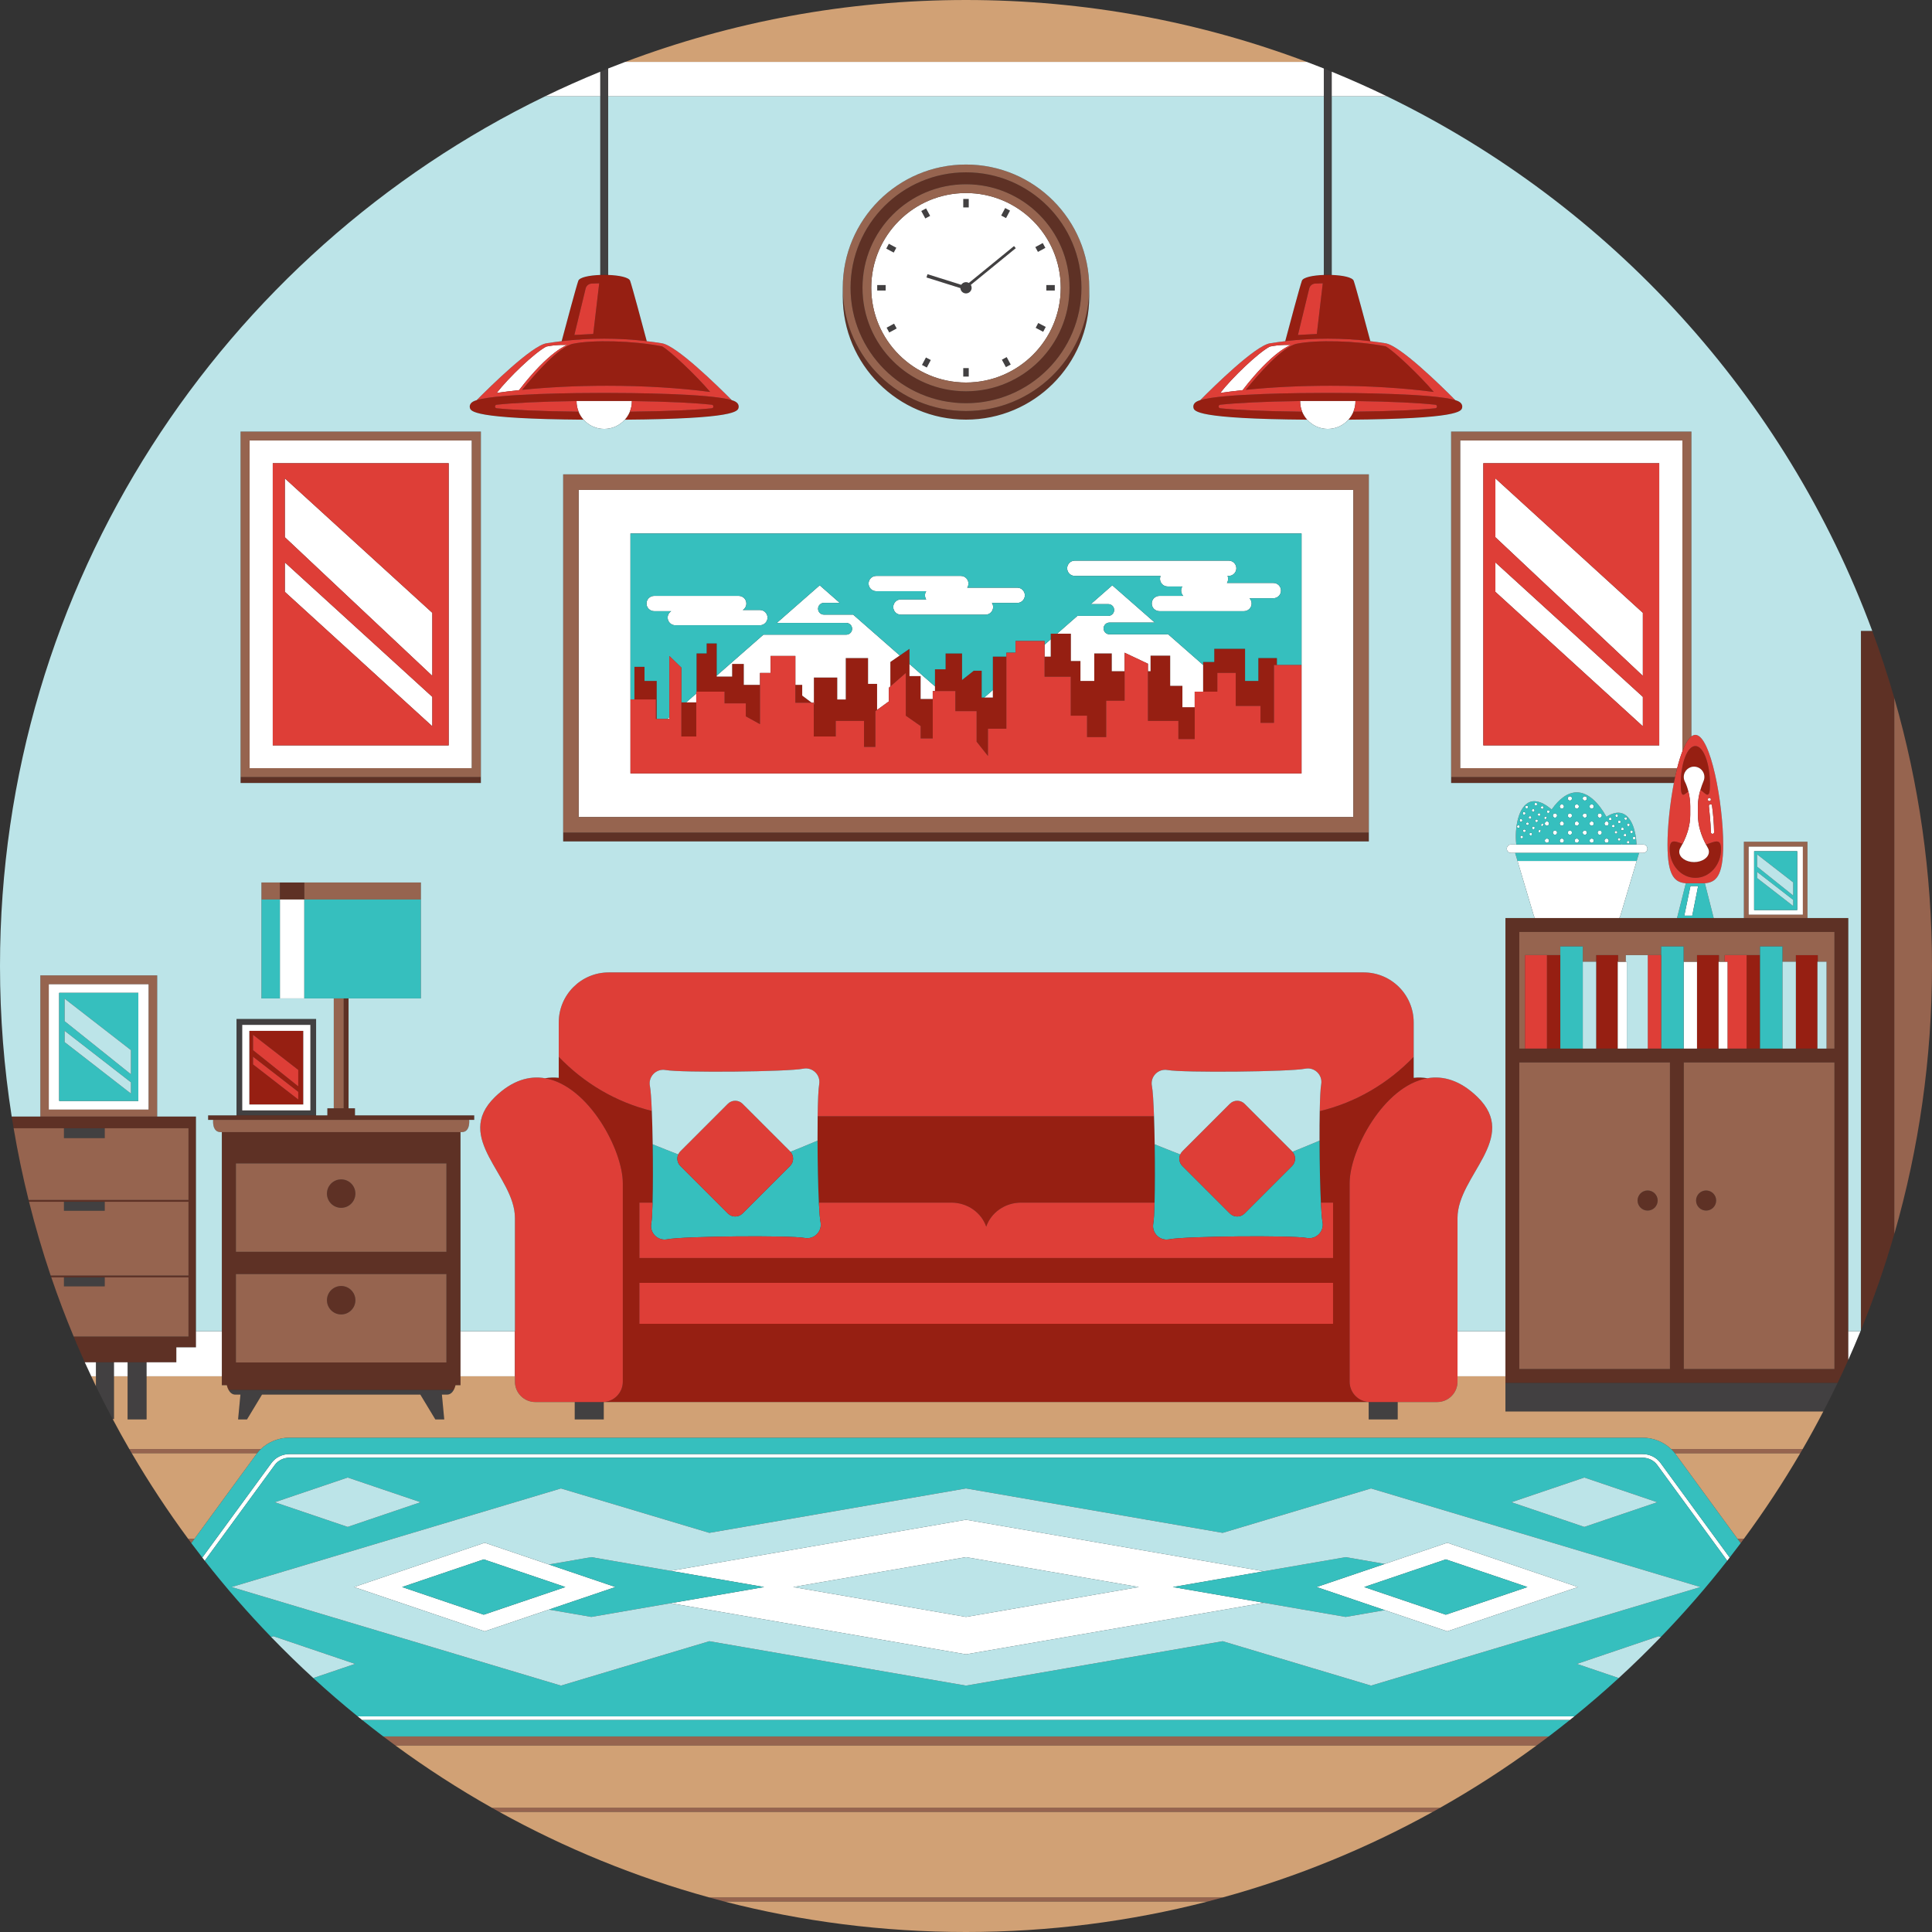 <?xml version="1.0" standalone="no"?>
<svg version="1.1" id="Layer_1" xmlns="http://www.w3.org/2000/svg" xmlns:xlink="http://www.w3.org/1999/xlink" x="0px" y="0px" viewBox="0 0 595.276 595.276" enable-background="new 0 0 595.276 595.276" xml:space="preserve">
<rect x="0" y="0" width="595.276" height="595.276" fill="#333333" stroke="none"/>
<path id="color_x5F_9_25_" fill="#424041" d="M97.399,313.957H72.87v29.691h24.528V313.957z M95.631,342.138H74.638v-26.35h20.993
	V342.138z M139.806,428.254C139.806,428.254,139.806,428.254,139.806,428.254c-0.397,0.722-1.046,1.444-2.057,1.444
	c-0.218,0-0.785,0-1.594,0l0.722,7.651h-2.743l-4.619-7.651c-9.633,0-39.158,0-48.791,0l-4.619,7.651h-2.743l0.722-7.651
	c-0.809,0-1.376,0-1.594,0c-1.01,0-1.66-0.722-2.057-1.444c0,0,0,0,0,0H139.806z M298.48,63.915h-1.684v-2.603h1.684V63.915z
	 M322.391,87.826h2.603v1.684h-2.603V87.826z M296.796,113.422h1.684v2.603h-1.684V113.422z M270.282,87.826h2.603v1.684h-2.603
	V87.826z M309.977,67.193l-1.488-0.789l1.219-2.3l1.488,0.789L309.977,67.193z M319.902,99.52l2.3,1.219l-0.789,1.488l-2.3-1.219
	L319.902,99.52z M285.299,110.144l1.488,0.789l-1.219,2.3l-1.488-0.789L285.299,110.144z M275.374,77.817l-2.3-1.219l0.789-1.488
	l2.3,1.219L275.374,77.817z M319.801,77.613l-0.802-1.481l2.288-1.24l0.803,1.481L319.801,77.613z M310.173,110.029l1.24,2.288
	l-1.481,0.803l-1.24-2.288L310.173,110.029z M275.474,99.723l0.803,1.481l-2.288,1.24l-0.803-1.481L275.474,99.723z M285.102,67.307
	l-1.24-2.288l1.481-0.802l1.24,2.288L285.102,67.307z M312.435,75.819l0.533,0.652l-13.849,11.304
	c0.158,0.262,0.255,0.565,0.255,0.893c0,0.958-0.777,1.735-1.735,1.735c-0.924,0-1.672-0.724-1.725-1.634l-10.449-3.28l0.315-1.004
	l10.394,3.263c0.307-0.488,0.847-0.814,1.466-0.814c0.322,0,0.62,0.094,0.878,0.246L312.435,75.819z M32.266,350.679H19.703v-3.056
	h12.563V350.679z M32.266,373.053H19.703v-2.778h12.563V373.053z M32.266,396.348H19.703v-2.778h12.563V396.348z M39.312,419.743
	h5.857v17.605h-5.857V419.743z M29.55,419.743h5.578v0v17.499h-0.402c-1.784-3.353-3.519-6.736-5.177-10.164V419.743L29.55,419.743z
	 M186.027,431.991v5.357h-8.945v-5.357H186.027z M430.654,431.991v5.357h-8.946v-5.357H430.654z M566.208,426.07
	c-1.424,2.972-2.904,5.912-4.423,8.828h-97.942v-8.828H566.208z M407.886,21.099c0.82,0.327,1.633,0.667,2.45,1.001v62.613
	c-0.811-0.029-1.638-0.029-2.45,0V21.099z M184.941,22.1c0.816-0.334,1.63-0.674,2.45-1.001v63.615c-0.811-0.029-1.638-0.029-2.45,0
	V22.1z"></path>
<path id="color_x5F_8_31_" fill="#5E3125" d="M74.123,239.41h74.045v1.837H74.123V239.41z M516.12,239.41h-69.012v1.837h68.634
	C515.862,240.625,515.99,240.014,516.12,239.41z M576.869,194.39h-3.49v215.448c3.927-9.641,7.372-19.53,10.286-29.645v-165.11
	C581.646,208.075,579.378,201.174,576.869,194.39z M141.89,348.811v77.999h-1.543c0,0-0.145,0.722-0.541,1.443H70.433
	c-0.397-0.722-0.541-1.443-0.541-1.443h-1.543v-77.999C72.979,348.811,137.259,348.811,141.89,348.811z M72.693,419.789h64.852
	v-27.227H72.693V419.789z M137.546,358.468H72.693v27.227h64.852V358.468z M105.119,372.147c2.42,0,4.382-1.962,4.382-4.382
	s-1.962-4.382-4.382-4.382c-2.42,0-4.382,1.962-4.382,4.382S102.7,372.147,105.119,372.147z M105.119,396.234
	c-2.42,0-4.382,1.962-4.382,4.382c0,2.42,1.962,4.382,4.382,4.382c2.42,0,4.382-1.962,4.382-4.382
	C109.501,398.195,107.54,396.234,105.119,396.234z M86.234,271.909v5.241h7.534v-5.241H86.234z M109.378,341.481h-1.981v-33.866
	h-1.508v33.866h-5.028v2.167H64.124v1.408h81.991v-1.408h-36.737V341.481z M297.638,129.294c20.971,0,37.972-17.001,37.972-37.972
	c0-0.445-0.019-0.886-0.034-1.327c-0.701,20.356-17.412,36.645-37.939,36.645c-20.526,0-37.238-16.29-37.939-36.645
	c-0.015,0.441-0.034,0.882-0.034,1.327C259.666,112.294,276.666,129.294,297.638,129.294z M262.069,88.668
	c0-19.644,15.924-35.568,35.568-35.568c19.644,0,35.569,15.924,35.569,35.568s-15.925,35.569-35.569,35.569
	C277.994,124.237,262.069,108.312,262.069,88.668z M265.744,88.668c0,17.615,14.279,31.894,31.894,31.894
	c17.614,0,31.894-14.279,31.894-31.894c0-17.614-14.279-31.894-31.894-31.894C280.023,56.775,265.744,71.054,265.744,88.668z
	 M3.603,344.016c0.189,1.206,0.395,2.407,0.598,3.608h53.87v64.173H22.697c0.361,0.869,0.721,1.738,1.09,2.603
	c0.764,1.789,1.54,3.572,2.337,5.343h28.212v-4.607h6.044v-71.12H3.603z M58.071,370.275v-0.555H8.809
	c0.046,0.185,0.089,0.37,0.135,0.555H58.071z M58.071,393.569v-0.555h-42.46c0.063,0.186,0.13,0.369,0.193,0.555H58.071z
	 M173.516,259.262h248.243v-2.745H173.516V259.262z M569.489,282.867v136.103c-1.065,2.383-2.156,4.751-3.281,7.101H463.843V282.867
	H569.489z M468.117,323.081h97.099V287.14h-97.099V323.081z M514.53,327.354h-46.413v94.442h46.413V327.354z M565.216,327.354
	L565.216,327.354h-46.413h0v94.442h0h46.413h0V327.354z M525.678,366.799c-1.711,0-3.098,1.387-3.098,3.098
	c0,1.711,1.387,3.098,3.098,3.098c1.711,0,3.098-1.387,3.098-3.098C528.775,368.186,527.388,366.799,525.678,366.799z
	 M507.655,372.995c1.711,0,3.098-1.387,3.098-3.098c0-1.711-1.387-3.098-3.098-3.098c-1.711,0-3.098,1.387-3.098,3.098
	C504.558,371.608,505.945,372.995,507.655,372.995z"></path>
<path id="color_x5F_7_31_" fill="#961F12" d="M76.825,340.308h16.618v-22.691H76.825V340.308z M77.967,318.837l13.929,10.811v5.068
	l-13.929-11.149V318.837z M77.967,325.594l13.929,10.811v2.365l-13.929-10.811V325.594z M355.567,343.94
	c0.092,2.629,0.163,5.588,0.21,8.636c0.098,6.356,0.092,13.083-0.039,17.962h-41.107c-5.027,0-9.282,3.107-10.763,7.403
	c-1.481-4.296-5.737-7.403-10.763-7.403h-40.797c-0.248-5.069-0.395-12.332-0.414-19.095c-0.007-2.634,0.005-5.186,0.037-7.503
	H355.567z M435.575,332.091v-6.463c-7.837,8.171-17.806,14.07-28.945,16.729c-0.053,2.71-0.073,5.837-0.064,9.087
	c0.019,6.763,0.166,14.026,0.414,19.095h3.754v17.071H197.001v-17.071h4.064c0.131-4.879,0.137-11.607,0.04-17.962
	c-0.057-3.706-0.149-7.277-0.273-10.285c-11.029-2.69-20.9-8.56-28.672-16.663v6.463c-1.376-0.156-2.781-0.119-4.205,0.129
	c13.402,2.318,23.945,22.131,23.945,32.351v61.14c0,3.469-2.812,6.28-6.281,6.28h236.496c-3.469,0-6.28-2.812-6.28-6.28v-61.14
	c0-10.22,10.543-30.033,23.945-32.351C438.356,331.972,436.952,331.935,435.575,332.091z M197.001,395.262h213.733v12.617H197.001
	V395.262z M294.365,212.912h-6.29v-6.703h3.272v-4.872h5.072v8.174l3.599-2.851h2.454v8.254h3.436v-12.605h4.163v22.21H304.4v8.404
	l-3.49-4.402v-9.404h-6.544V212.912z M202.09,221.516v-6.003h-6.618v-10.054h3.109v4.352h3.763v11.705H202.09z M383.622,199.906
	v9.904h4.09v-7.053h5.726v2.151h-0.908v17.808h-4.145v-5.202h-7.635v-10.175h-5.672v5.773h-4.382v-9.154h3.436v-4.052H383.622z
	 M209.943,216.414h4.581v10.505h-4.581V216.414z M257.499,226.918h-6.762l0.036-18.158h7.199v6.753h2.618v-12.756h6.872v7.953h2.781
	v8.022l-0.526,0.381v11.005h-3.49v-8.004h-8.726V226.918z M250.105,216.514h-5.041v-5.502h2.108v3.301L250.105,216.514z
	 M229.176,204.558v6.453h4.982v12.105l-4.363-2.401v-4.002h-6.544v-3.602h-8.635v-11.775h3.109v-3.081h3.109v10.204h4.745v-3.902
	H229.176z M363.081,222.116h-9.38v-15.307h0.799v-4.802h6.053v9.304h3.763v6.593h3.782v9.814h-5.017V222.116z M329.923,208.51
	h-8.072v-6.203h1.89v-7.053h6.217v8.404h2.945v6.153h4.254v-8.474h5.399v5.473h3.945v9.104h-5.672v11.205h-5.89v-6.603h-5.017
	V208.51z M279.095,207.339l-4.763,4.16v-7.541l5.89-4.052v8.404h3.436v7.053h3.727v12.155h-3.709v-3.802l-4.581-3.201V207.339z
	 M530.264,261.665c0,4.864-3.538,8.806-7.902,8.806c-4.364,0-7.902-3.943-7.902-8.806c0-3.261,1.594-2.515,3.958-1.67
	c-0.219,0.425-0.448,0.845-0.689,1.259c-0.213,0.367-0.331,0.768-0.331,1.189c0,1.756,2.046,3.179,4.57,3.179
	c2.524,0,4.57-1.423,4.57-3.179c0-0.42-0.117-0.822-0.331-1.189c-0.197-0.339-0.385-0.684-0.568-1.03
	C528.366,259.317,530.264,258.107,530.264,261.665z M517.865,241.657c0-6.515,2.013-11.796,4.496-11.796
	c2.483,0,4.496,5.281,4.496,11.796c0,5.075-1.222,2.907-2.936,1.701c0.277-0.933,0.612-1.853,0.987-2.758
	c0.213-0.514,0.294-1.097,0.201-1.708c-0.211-1.38-1.366-2.492-2.753-2.657c-1.93-0.229-3.568,1.272-3.568,3.156
	c0,0.511,0.121,0.994,0.336,1.421c0.482,0.957,0.819,1.971,1.083,3.005C518.812,244.979,517.865,246.124,517.865,241.657z
	 M560.097,294.281v2.034h-0.115v26.766h-6.651v-28.8H560.097z M538.166,294.281h4.121v28.8h-4.121V294.281z M522.869,294.281h6.766
	v2.034h-0.115v26.766h-6.651V294.281z M491.8,294.281h6.766v2.034h-0.115v26.766H491.8V294.281z M476.636,294.281h4.121v28.8h-4.121
	V294.281z M422.221,105.119c-1.309-4.923-4.454-16.692-5.128-18.606c-0.381-1.083-3.425-1.682-6.758-1.8
	c-0.811-0.029-1.638-0.029-2.45,0c-3.333,0.118-6.377,0.717-6.759,1.8c-0.673,1.914-3.819,13.683-5.128,18.606
	C404.71,104.086,413.512,104.086,422.221,105.119z M405.731,102.902l-5.818,0.306l3.477-14.327c0.207-0.855,0.956-1.468,1.835-1.504
	l2.343-0.094L405.731,102.902z M450.502,125.636c-0.248,1.046-0.828,3.417-35.045,3.677c0.647-0.723,1.175-1.553,1.547-2.466
	c12.452-0.13,20.449-0.563,25.273-1.053c0.621-0.063,0.619-1.02-0.002-1.087c-5.125-0.552-13.323-0.991-24.644-1.138
	c0-0.001,0-0.001,0-0.002c-0.21-0.003-16.827-0.003-17.039,0c0,0.001,0,0.001,0,0.002c-11.321,0.147-19.519,0.585-24.645,1.138
	c-0.621,0.067-0.623,1.024-0.002,1.087c4.823,0.491,12.821,0.924,25.273,1.053c0.372,0.913,0.9,1.743,1.547,2.466
	c-34.218-0.259-34.798-2.63-35.046-3.677c-0.066-0.28-0.191-1.245,0.989-1.906c0.279-0.157,0.653-0.304,1.107-0.443
	c6.726-2.053,31.462-2.222,39.296-2.222c7.833,0,32.571,0.169,39.295,2.222c0.454,0.139,0.828,0.286,1.107,0.443
	C450.693,124.392,450.568,125.356,450.502,125.636z M409.979,118.853c-9.349,0-18.208,0.453-26.152,1.258
	c3.702-4.558,11.282-13.291,15.702-14.2c6.01-1.235,18.289-0.97,27.399,0.793c2.681,1.505,10.616,9.101,14.835,14.055
	C432.474,119.55,421.603,118.853,409.979,118.853z M199.276,105.119c-1.309-4.923-4.454-16.692-5.128-18.606
	c-0.381-1.083-3.425-1.682-6.758-1.8c-0.811-0.029-1.638-0.029-2.45,0c-3.333,0.118-6.377,0.717-6.758,1.8
	c-0.673,1.914-3.819,13.683-5.128,18.606C181.764,104.086,190.566,104.086,199.276,105.119z M182.785,102.902l-5.818,0.306
	l3.477-14.327c0.207-0.855,0.956-1.468,1.835-1.504l2.343-0.094L182.785,102.902z M179.819,129.313
	c-34.218-0.259-34.798-2.63-35.046-3.677c-0.066-0.28-0.191-1.245,0.99-1.906c0.279-0.157,0.653-0.304,1.107-0.443
	c6.725-2.053,31.462-2.222,39.296-2.222c7.834,0,32.571,0.169,39.295,2.222c0.454,0.139,0.828,0.286,1.107,0.443
	c1.18,0.661,1.055,1.626,0.989,1.906c-0.248,1.046-0.828,3.417-35.045,3.677c0.647-0.723,1.175-1.553,1.546-2.466
	c12.452-0.13,20.45-0.563,25.273-1.053c0.621-0.063,0.619-1.02-0.002-1.087c-5.125-0.552-13.323-0.991-24.644-1.138
	c0-0.001,0-0.001,0-0.002c-0.21-0.003-16.828-0.003-17.039,0c0,0.001,0,0.001,0,0.002c-11.321,0.147-19.519,0.585-24.645,1.138
	c-0.621,0.067-0.623,1.024-0.002,1.087c4.823,0.491,12.821,0.924,25.274,1.053C178.644,127.76,179.172,128.59,179.819,129.313z
	 M187.034,118.853c-9.349,0-18.207,0.453-26.152,1.258c3.702-4.558,11.282-13.291,15.702-14.2c6.01-1.235,18.289-0.97,27.399,0.793
	c2.68,1.505,10.616,9.101,14.835,14.055C209.529,119.55,198.658,118.853,187.034,118.853z"></path>
<path id="color_x5F_6_38_" fill="#FFFFFF" d="M95.631,315.787H74.638v26.35h20.993V315.787z M93.444,340.308H76.825v-22.691h16.618
	V340.308z M45.834,303.217H15.021v38.677h30.813V303.217z M42.624,339.208H18.231v-33.305h24.392V339.208z M145.384,135.706H76.907
	v100.979h68.477V135.706z M138.25,229.673H84.041v-86.954h54.209V229.673z M133.201,208.245L87.765,165.52v-18.126l45.436,41.431
	V208.245z M133.201,223.781l-45.436-41.431v-9.063l45.436,41.431V223.781z M518.369,231.484v-95.777h-68.477v100.979h66.865
	C517.249,234.749,517.789,232.984,518.369,231.484z M511.234,229.673h-54.208v-86.954h54.208V229.673z M506.185,208.245
	l-45.436-42.725v-18.126l45.436,41.431V208.245z M506.185,223.781l-45.436-41.431v-9.063l45.436,41.431V223.781z M35.128,419.743
	h4.184v4.311h-4.184V419.743z M573.247,410.161c-1.209,2.959-2.456,5.898-3.757,8.809v-8.809H573.247z M68.349,424.054h-23.18
	v-4.311h9.167v-4.607h6.044v-4.975h7.969V424.054z M26.124,419.743h3.425v4.311h-1.424
	C27.452,422.621,26.776,421.189,26.124,419.743z M141.89,410.161h16.766v13.893H141.89V410.161z M463.843,424.054h-14.764v-13.893
	h14.764V424.054z M86.234,307.615V277.15h7.534v30.465H86.234z M326.831,88.668c0-16.123-13.07-29.193-29.194-29.193
	s-29.194,13.07-29.194,29.193c0,16.123,13.07,29.194,29.194,29.194S326.831,104.792,326.831,88.668z M322.391,87.826h2.603v1.684
	h-2.603V87.826z M321.413,102.227l-2.3-1.219l0.789-1.488l2.3,1.219L321.413,102.227z M321.287,74.892l0.803,1.481l-2.288,1.24
	l-0.802-1.481L321.287,74.892z M272.884,89.51h-2.603v-1.684h2.603V89.51z M273.863,75.11l2.3,1.219l-0.789,1.488l-2.3-1.219
	L273.863,75.11z M273.988,102.444l-0.803-1.481l2.288-1.24l0.803,1.481L273.988,102.444z M309.933,113.12l-1.24-2.288l1.481-0.803
	l1.24,2.288L309.933,113.12z M309.708,64.104l1.488,0.789l-1.219,2.3l-1.488-0.789L309.708,64.104z M296.796,61.312h1.684v2.603
	h-1.684V61.312z M285.342,64.216l1.24,2.288l-1.481,0.802l-1.24-2.288L285.342,64.216z M285.567,113.232l-1.488-0.789l1.219-2.3
	l1.488,0.789L285.567,113.232z M295.913,88.769l-10.449-3.28l0.315-1.004l10.394,3.263c0.307-0.488,0.847-0.814,1.466-0.814
	c0.322,0,0.62,0.094,0.878,0.246l13.919-11.361l0.533,0.652l-13.849,11.304c0.158,0.262,0.255,0.565,0.255,0.893
	c0,0.958-0.777,1.735-1.735,1.735C296.714,90.404,295.966,89.68,295.913,88.769z M296.796,113.422h1.684v2.603h-1.684V113.422z
	 M110.21,528.838h374.855c-0.463,0.376-0.929,0.75-1.395,1.123H111.605C111.139,529.588,110.674,529.214,110.21,528.838z
	 M511.622,450.746L532.94,479.9c-0.253,0.327-0.5,0.659-0.754,0.984l-21.58-29.513c-1.023-1.399-2.73-2.234-4.567-2.234H89.238
	c-1.838,0-3.546,0.836-4.568,2.235L63.09,480.884c-0.255-0.326-0.501-0.658-0.755-0.984l21.317-29.153
	c1.25-1.711,3.339-2.733,5.586-2.733h416.801C508.285,448.014,510.372,449.036,511.622,450.746z M297.638,509.722l91.799-15.879
	l-28.073-4.856l28.073-4.856l-91.799-15.879l-91.033,15.746l28.839,4.988l-28.839,4.988L297.638,509.722z M297.638,479.776
	l53.253,9.211l-53.253,9.211l-53.253-9.211L297.638,479.776z M189.634,488.987l-40.282-13.649l-40.282,13.649l40.282,13.649
	L189.634,488.987z M123.895,488.987l25.15-8.522l25.15,8.522l-25.15,8.522L123.895,488.987z M405.642,488.987l40.282,13.649
	l40.282-13.649l-40.282-13.649L405.642,488.987z M445.473,497.509l-25.15-8.522l25.15-8.522l25.15,8.522L445.473,497.509z
	 M178.288,251.746h238.7V150.927h-238.7V251.746z M194.254,164.37h206.768v73.934H194.254V164.37z M260.743,191.928h-21.392
	l13.215-11.585l6.173,5.412h-4.875c-1,0-1.81,0.81-1.81,1.81c0,1,0.811,1.81,1.81,1.81h9.004l14.361,12.59l-2.897,1.993v7.541
	l-0.472,0.412v4.202l-3.618,2.62v-8.022h-2.781v-7.953h-6.872v12.756h-2.618v-6.753h-7.199v8.254l-0.036-0.027v-0.473h-0.631
	l-2.933-2.201v-3.301h-2.108v-8.904h-7.635v5.232h-3.272v3.672h-4.982v-6.453h-3.599v3.902h-4.745v-0.296l14.389-12.615h25.522
	c1,0,1.81-0.811,1.81-1.81C262.553,192.739,261.742,191.928,260.743,191.928z M211.421,216.414l3.103-2.72v2.72H211.421z
	 M329.959,195.254h-4.257l6.272-5.498h9.505c1,0,1.81-0.811,1.81-1.81c0-1-0.81-1.81-1.81-1.81h-5.375l6.607-5.793l13.092,11.477
	H341.84c-1,0-1.81,0.811-1.81,1.81c0,1,0.811,1.81,1.81,1.81h18.092l10.766,9.438v8.233h-2.599v4.792h-3.782v-6.593h-3.763v-9.304
	H354.5v4.802h-0.799v-2.301l-7.199-3.402v5.703h-3.945v-5.473h-5.399v8.474h-4.254v-6.153h-2.945V195.254z M280.222,204.589
	l7.853,6.885v1.438h-0.69v2.451h-3.727v-7.053h-3.436V204.589z M205.602,221.516l0.633-0.555v0.555H205.602z M303.277,214.913
	l2.631-2.306v2.306H303.277z M323.741,202.307h-1.89v-3.678l1.89-1.657V202.307z M199.196,185.955c0-1.3,1.054-2.353,2.353-2.353
	h26.067c1.3,0,2.353,1.054,2.353,2.353c0,0.842-0.446,1.575-1.111,1.991h5.275c1.3,0,2.353,1.054,2.353,2.353
	c0,1.3-1.054,2.353-2.353,2.353h-26.067c-1.3,0-2.353-1.054-2.353-2.353c0-0.842,0.446-1.575,1.111-1.991h-5.275
	C200.249,188.308,199.196,187.254,199.196,185.955z M267.621,179.8c0-1.3,1.054-2.353,2.353-2.353h26.067
	c1.3,0,2.353,1.054,2.353,2.353c0,0.468-0.14,0.901-0.376,1.267h15.4c1.3,0,2.353,1.054,2.353,2.353c0,1.3-1.054,2.353-2.353,2.353
	h-7.797c0.235,0.366,0.375,0.799,0.375,1.267c0,1.3-1.054,2.353-2.353,2.353h-26.067c-1.3,0-2.353-1.054-2.353-2.353
	c0-1.3,1.054-2.353,2.353-2.353h7.797c-0.235-0.366-0.376-0.799-0.376-1.267c0-0.467,0.14-0.901,0.376-1.267h-15.4
	C268.675,182.153,267.621,181.1,267.621,179.8z M328.806,175.095c0-1.3,1.053-2.353,2.353-2.353h47.427
	c1.3,0,2.353,1.054,2.353,2.353c0,1.3-1.054,2.353-2.353,2.353h-0.362c0.116,0.278,0.181,0.583,0.181,0.904
	c0,0.468-0.14,0.901-0.376,1.267h14.314c1.3,0,2.353,1.054,2.353,2.353c0,1.3-1.053,2.353-2.353,2.353h-7.358
	c0.407,0.423,0.66,0.996,0.66,1.629c0,1.3-1.053,2.353-2.353,2.353h-26.067c-1.3,0-2.353-1.054-2.353-2.353s1.054-2.353,2.353-2.353
	h7.358c-0.407-0.423-0.661-0.995-0.661-1.629c0-0.468,0.14-0.901,0.376-1.267h-4.539c-1.3,0-2.353-1.053-2.353-2.353
	c0-0.32,0.065-0.625,0.181-0.904h-26.429C329.86,177.448,328.806,176.395,328.806,175.095z M538.725,281.856h16.771v-21.051h-16.771
	V281.856z M540.472,262.266h13.276v18.127h-13.276V262.266z M496,252.74c-0.221-0.071-0.342-0.307-0.272-0.527
	c0.071-0.221,0.307-0.342,0.527-0.272c0.221,0.071,0.342,0.307,0.272,0.527C496.457,252.689,496.221,252.811,496,252.74z
	 M499.324,253.363c-0.071,0.221-0.307,0.342-0.527,0.272c-0.221-0.071-0.342-0.307-0.272-0.527c0.07-0.221,0.306-0.342,0.527-0.272
	S499.395,253.142,499.324,253.363z M502.121,254.257c-0.07,0.221-0.307,0.342-0.527,0.272c-0.221-0.071-0.342-0.307-0.272-0.527
	c0.07-0.221,0.307-0.342,0.527-0.272C502.069,253.801,502.191,254.037,502.121,254.257z M498.516,251.443
	c-0.071,0.221-0.307,0.342-0.527,0.272c-0.221-0.07-0.342-0.307-0.272-0.527c0.071-0.221,0.307-0.342,0.527-0.272
	C498.465,250.987,498.587,251.223,498.516,251.443z M501.313,252.338c-0.071,0.221-0.306,0.342-0.527,0.272
	s-0.342-0.307-0.272-0.527c0.071-0.221,0.307-0.342,0.527-0.272C501.262,251.881,501.383,252.117,501.313,252.338z M498.027,256.04
	c0.221,0.07,0.342,0.307,0.272,0.527c-0.071,0.221-0.307,0.342-0.527,0.272c-0.22-0.071-0.342-0.307-0.272-0.527
	C497.571,256.091,497.807,255.97,498.027,256.04z M500.824,256.935c0.221,0.071,0.342,0.307,0.272,0.527
	c-0.071,0.221-0.307,0.342-0.527,0.272c-0.221-0.071-0.342-0.307-0.272-0.527C500.367,256.986,500.603,256.864,500.824,256.935z
	 M503.093,258.101c0.071-0.221,0.307-0.342,0.527-0.272c0.221,0.071,0.342,0.307,0.272,0.527c-0.071,0.221-0.307,0.342-0.527,0.272
	C503.144,258.558,503.022,258.322,503.093,258.101z M497.491,254.648c-0.07,0.221-0.306,0.342-0.527,0.272s-0.342-0.307-0.272-0.527
	c0.071-0.221,0.307-0.342,0.527-0.272C497.44,254.191,497.562,254.428,497.491,254.648z M500.288,255.543
	c-0.071,0.221-0.307,0.342-0.527,0.272c-0.22-0.071-0.342-0.307-0.272-0.527c0.071-0.221,0.307-0.342,0.527-0.272
	C500.237,255.086,500.358,255.322,500.288,255.543z M503.084,256.437c-0.071,0.221-0.307,0.342-0.527,0.272
	c-0.221-0.071-0.342-0.307-0.272-0.527c0.071-0.221,0.307-0.342,0.527-0.272C503.033,255.981,503.155,256.217,503.084,256.437z
	 M499.263,258.747c-0.071,0.221-0.307,0.342-0.527,0.272c-0.221-0.071-0.342-0.307-0.272-0.527c0.07-0.221,0.307-0.342,0.527-0.272
	C499.211,258.291,499.333,258.527,499.263,258.747z M502.059,259.642c-0.07,0.221-0.307,0.342-0.527,0.272
	c-0.221-0.071-0.342-0.307-0.272-0.527c0.07-0.221,0.306-0.342,0.527-0.272C502.008,259.185,502.13,259.421,502.059,259.642z
	 M475.318,249.204c-0.221,0.071-0.457-0.051-0.527-0.272c-0.071-0.221,0.051-0.457,0.272-0.527c0.221-0.07,0.457,0.051,0.527,0.272
	C475.66,248.897,475.539,249.133,475.318,249.204z M472.793,249.571c0.071,0.221-0.051,0.457-0.272,0.527
	c-0.22,0.071-0.457-0.051-0.527-0.272c-0.071-0.221,0.051-0.457,0.272-0.527C472.487,249.229,472.723,249.35,472.793,249.571z
	 M469.997,250.465c0.071,0.221-0.051,0.457-0.272,0.527c-0.221,0.071-0.457-0.051-0.527-0.272c-0.07-0.221,0.051-0.457,0.272-0.527
	C469.69,250.123,469.926,250.245,469.997,250.465z M473.601,247.652c0.071,0.221-0.051,0.457-0.272,0.527
	c-0.221,0.071-0.457-0.051-0.527-0.272s0.051-0.457,0.272-0.527C473.295,247.309,473.531,247.431,473.601,247.652z M470.805,248.546
	c0.071,0.221-0.051,0.457-0.272,0.527s-0.457-0.051-0.527-0.272c-0.071-0.221,0.051-0.457,0.271-0.527
	C470.498,248.204,470.734,248.326,470.805,248.546z M476.592,251.84c-0.104,0.19-0.206,0.382-0.307,0.575
	c-0.202,0.034-0.404-0.077-0.469-0.278c-0.071-0.221,0.051-0.457,0.272-0.527C476.293,251.544,476.505,251.648,476.592,251.84z
	 M473.819,252.776c0.07,0.221-0.051,0.457-0.272,0.527c-0.221,0.071-0.457-0.051-0.527-0.272c-0.071-0.221,0.051-0.457,0.272-0.527
	C473.512,252.433,473.748,252.555,473.819,252.776z M471.022,253.67c0.071,0.221-0.051,0.457-0.272,0.527
	c-0.221,0.071-0.457-0.051-0.527-0.272c-0.071-0.221,0.051-0.457,0.272-0.527C470.716,253.328,470.952,253.45,471.022,253.67z
	 M468.226,254.565c0.071,0.221-0.051,0.457-0.272,0.527s-0.457-0.051-0.527-0.272c-0.071-0.221,0.051-0.457,0.272-0.527
	C467.919,254.223,468.155,254.344,468.226,254.565z M476.624,250.218c-0.07-0.221,0.051-0.457,0.272-0.527
	c0.22-0.071,0.457,0.051,0.527,0.272c0.071,0.221-0.051,0.457-0.272,0.527C476.931,250.56,476.694,250.438,476.624,250.218z
	 M474.627,250.857c0.071,0.221-0.051,0.457-0.272,0.527s-0.457-0.051-0.527-0.272c-0.071-0.221,0.051-0.457,0.272-0.527
	C474.32,250.514,474.556,250.636,474.627,250.857z M471.83,251.751c0.071,0.221-0.051,0.457-0.272,0.527
	c-0.221,0.07-0.457-0.051-0.527-0.272c-0.071-0.221,0.051-0.457,0.272-0.527C471.523,251.409,471.759,251.53,471.83,251.751z
	 M469.034,252.645c0.07,0.221-0.051,0.457-0.272,0.527c-0.221,0.071-0.457-0.051-0.527-0.272c-0.07-0.221,0.051-0.457,0.272-0.527
	C468.727,252.303,468.963,252.425,469.034,252.645z M474.316,255.709c0.159-0.051,0.324,0.001,0.431,0.115
	c-0.089,0.231-0.178,0.462-0.262,0.694c-0.193,0.019-0.38-0.089-0.441-0.281C473.974,256.015,474.096,255.779,474.316,255.709z
	 M472.047,256.875c0.071,0.221-0.051,0.457-0.272,0.527c-0.22,0.07-0.457-0.051-0.527-0.272c-0.071-0.221,0.051-0.457,0.272-0.527
	C471.741,256.533,471.977,256.654,472.047,256.875z M469.251,257.77c0.071,0.221-0.051,0.457-0.272,0.527
	c-0.221,0.071-0.457-0.051-0.527-0.272c-0.071-0.221,0.051-0.457,0.271-0.527C468.944,257.427,469.18,257.549,469.251,257.77z
	 M475.556,253.904c-0.106,0.231-0.208,0.465-0.309,0.699c-0.175-0.003-0.338-0.11-0.394-0.286c-0.071-0.221,0.051-0.457,0.272-0.527
	C475.283,253.739,475.448,253.79,475.556,253.904z M472.855,254.956c0.071,0.221-0.051,0.457-0.272,0.527
	c-0.221,0.071-0.457-0.051-0.527-0.272c-0.071-0.221,0.051-0.457,0.272-0.527C472.548,254.613,472.784,254.735,472.855,254.956z
	 M470.059,255.85c0.071,0.221-0.051,0.457-0.272,0.527c-0.22,0.07-0.457-0.051-0.527-0.272c-0.07-0.221,0.051-0.457,0.272-0.527
	S469.988,255.63,470.059,255.85z M505.021,262.794l-5.729,19.242c-0.089,0.297-0.22,0.57-0.37,0.831h-25.994
	c-0.15-0.26-0.281-0.533-0.37-0.831l-5.729-19.242l0.737,2.475h36.717L505.021,262.794z M505.021,262.794h-38.191h-1.27
	c-0.715,0-1.295-0.58-1.295-1.296c0-0.715,0.58-1.295,1.295-1.295h1.625h6.177h24.929h1.143c0.104-0.074,0.236-0.105,0.367-0.063
	c0.043,0.014,0.079,0.038,0.114,0.063h4.336h2.042c0.716,0,1.296,0.58,1.296,1.295c0,0.716-0.58,1.296-1.296,1.296H505.021z
	 M480.572,248.488c0-0.363,0.294-0.657,0.657-0.657c0.363,0,0.656,0.294,0.656,0.657c0,0.363-0.294,0.656-0.656,0.656
	C480.866,249.145,480.572,248.851,480.572,248.488z M485.168,248.488c0-0.363,0.294-0.657,0.657-0.657
	c0.363,0,0.656,0.294,0.656,0.657c0,0.363-0.294,0.656-0.656,0.656C485.462,249.145,485.168,248.851,485.168,248.488z
	 M489.765,248.488c0-0.363,0.294-0.657,0.657-0.657c0.362,0,0.657,0.294,0.657,0.657c0,0.363-0.294,0.656-0.657,0.656
	C490.059,249.145,489.765,248.851,489.765,248.488z M483.048,246.012c0-0.363,0.294-0.657,0.656-0.657
	c0.363,0,0.657,0.294,0.657,0.657c0,0.363-0.294,0.657-0.657,0.657C483.342,246.668,483.048,246.374,483.048,246.012z
	 M487.645,246.012c0-0.363,0.294-0.657,0.657-0.657c0.363,0,0.657,0.294,0.657,0.657c0,0.363-0.294,0.657-0.657,0.657
	C487.939,246.668,487.645,246.374,487.645,246.012z M476.632,253.099c0.363,0,0.657,0.294,0.657,0.656
	c0,0.363-0.294,0.657-0.657,0.657c-0.363,0-0.656-0.294-0.656-0.657C475.975,253.393,476.269,253.099,476.632,253.099z
	 M480.572,253.755c0-0.363,0.294-0.656,0.657-0.656c0.363,0,0.656,0.294,0.656,0.656c0,0.363-0.294,0.657-0.656,0.657
	C480.866,254.412,480.572,254.118,480.572,253.755z M485.168,253.755c0-0.363,0.294-0.656,0.657-0.656
	c0.363,0,0.656,0.294,0.656,0.656c0,0.363-0.294,0.657-0.656,0.657C485.462,254.412,485.168,254.118,485.168,253.755z
	 M489.765,253.755c0-0.363,0.294-0.656,0.657-0.656c0.362,0,0.657,0.294,0.657,0.656c0,0.363-0.294,0.657-0.657,0.657
	C490.059,254.412,489.765,254.118,489.765,253.755z M494.361,253.755c0-0.363,0.294-0.656,0.657-0.656
	c0.363,0,0.657,0.294,0.657,0.656c0,0.363-0.294,0.657-0.657,0.657C494.655,254.412,494.361,254.118,494.361,253.755z
	 M478.452,251.279c0-0.363,0.294-0.657,0.656-0.657c0.363,0,0.657,0.294,0.657,0.657c0,0.363-0.294,0.657-0.657,0.657
	C478.746,251.936,478.452,251.642,478.452,251.279z M483.048,251.279c0-0.363,0.294-0.657,0.656-0.657
	c0.363,0,0.657,0.294,0.657,0.657c0,0.363-0.294,0.657-0.657,0.657C483.342,251.936,483.048,251.642,483.048,251.279z
	 M487.645,251.279c0-0.363,0.294-0.657,0.657-0.657c0.363,0,0.657,0.294,0.657,0.657c0,0.363-0.294,0.657-0.657,0.657
	C487.939,251.936,487.645,251.642,487.645,251.279z M492.241,251.279c0-0.363,0.294-0.657,0.657-0.657s0.656,0.294,0.656,0.657
	c0,0.363-0.294,0.657-0.656,0.657S492.241,251.642,492.241,251.279z M477.289,259.023c0,0.363-0.294,0.657-0.657,0.657
	c-0.363,0-0.656-0.294-0.656-0.657c0-0.363,0.294-0.657,0.656-0.657C476.995,258.366,477.289,258.66,477.289,259.023z
	 M480.572,259.023c0-0.363,0.294-0.657,0.657-0.657c0.363,0,0.656,0.294,0.656,0.657c0,0.363-0.294,0.657-0.656,0.657
	C480.866,259.68,480.572,259.386,480.572,259.023z M485.168,259.023c0-0.363,0.294-0.657,0.657-0.657
	c0.363,0,0.656,0.294,0.656,0.657c0,0.363-0.294,0.657-0.656,0.657C485.462,259.68,485.168,259.386,485.168,259.023z
	 M489.765,259.023c0-0.363,0.294-0.657,0.657-0.657c0.362,0,0.657,0.294,0.657,0.657c0,0.363-0.294,0.657-0.657,0.657
	C490.059,259.68,489.765,259.386,489.765,259.023z M494.361,259.023c0-0.363,0.294-0.657,0.657-0.657
	c0.363,0,0.657,0.294,0.657,0.657c0,0.363-0.294,0.657-0.657,0.657C494.655,259.68,494.361,259.386,494.361,259.023z
	 M478.452,256.547c0-0.363,0.294-0.657,0.656-0.657c0.363,0,0.657,0.294,0.657,0.657s-0.294,0.657-0.657,0.657
	C478.746,257.203,478.452,256.909,478.452,256.547z M483.048,256.547c0-0.363,0.294-0.657,0.656-0.657
	c0.363,0,0.657,0.294,0.657,0.657s-0.294,0.657-0.657,0.657C483.342,257.203,483.048,256.909,483.048,256.547z M487.645,256.547
	c0-0.363,0.294-0.657,0.657-0.657c0.363,0,0.657,0.294,0.657,0.657s-0.294,0.657-0.657,0.657
	C487.939,257.203,487.645,256.909,487.645,256.547z M492.241,256.547c0-0.363,0.294-0.657,0.657-0.657s0.656,0.294,0.656,0.657
	s-0.294,0.657-0.656,0.657S492.241,256.909,492.241,256.547z M520.788,251.083v-2.626c0-1.566-0.195-3.128-0.58-4.639
	c-0.264-1.034-0.601-2.048-1.083-3.005c-0.215-0.427-0.336-0.91-0.336-1.421c0-1.884,1.638-3.385,3.568-3.156
	c1.387,0.164,2.542,1.276,2.753,2.657c0.093,0.61,0.012,1.193-0.201,1.708c-0.374,0.905-0.71,1.825-0.987,2.758
	c-0.476,1.605-0.774,3.251-0.774,4.936v2.79c0,3.224,0.99,6.296,2.492,9.141c0.183,0.346,0.37,0.691,0.568,1.03
	c0.213,0.367,0.331,0.768,0.331,1.189c0,1.756-2.046,3.179-4.57,3.179c-2.524,0-4.57-1.423-4.57-3.179
	c0-0.42,0.117-0.822,0.331-1.189c0.241-0.414,0.47-0.835,0.689-1.259C519.852,257.215,520.788,254.221,520.788,251.083z
	 M527.482,248.159c0.388,2.751,0.61,5.508,0.654,8.286c0.01,0.631-0.969,0.629-0.979,0c-0.043-2.689-0.619-8.026-0.619-8.026
	C526.451,247.803,527.394,247.538,527.482,248.159z M523.219,272.999l-1.815,9.133h-2.455l1.903-9.133H523.219z M526.675,245.844
	c0.631,0,0.63,0.979,0,0.979C526.044,246.823,526.045,245.844,526.675,245.844z M518.749,296.315h4.121v26.766h-4.121V296.315z
	 M529.521,323.081v-26.766h2.795v26.766H529.521z M501.246,296.315v26.766h-2.795v-26.766H501.246z M427.337,29.679h-17.001V22.1
	C416.094,24.458,421.767,26.978,427.337,29.679z M407.886,29.679H187.391v-8.58c1.748-0.698,3.508-1.371,5.272-2.036h209.949
	c1.765,0.665,3.525,1.339,5.274,2.036V29.679z M184.941,29.679h-17.003c5.571-2.701,11.245-5.221,17.003-7.579V29.679z
	 M417.63,123.567c0,0.001,0,0.001,0,0.002c0,0.023,0.003,0.046,0.003,0.069c0,1.136-0.227,2.218-0.63,3.209
	c-0.372,0.913-0.9,1.743-1.547,2.466c-1.561,1.744-3.822,2.848-6.347,2.848c-2.525,0-4.786-1.104-6.347-2.848
	c-0.647-0.723-1.175-1.553-1.547-2.466c-0.403-0.991-0.63-2.073-0.63-3.209c0-0.023,0.003-0.046,0.003-0.069
	c0-0.001,0-0.001,0-0.002C400.803,123.564,417.42,123.564,417.63,123.567z M382.873,120.209c-2.392,0.254-4.695,0.54-6.901,0.856
	c3.752-4.783,11.627-12.344,15.274-14.278c3.137-0.684,6.497-0.499,6.497-0.499S392.249,108.004,382.873,120.209z M194.685,123.567
	c0,0.001,0,0.001,0,0.002c0,0.023,0.003,0.046,0.003,0.069c0,1.136-0.227,2.218-0.63,3.209c-0.372,0.913-0.899,1.743-1.546,2.466
	c-1.561,1.744-3.822,2.848-6.347,2.848c-2.525,0-4.786-1.104-6.347-2.848c-0.647-0.723-1.175-1.553-1.546-2.466
	c-0.403-0.991-0.63-2.073-0.63-3.209c0-0.023,0.003-0.046,0.004-0.069c0-0.001,0-0.001,0-0.002
	C177.857,123.564,194.475,123.564,194.685,123.567z M159.928,120.209c-2.392,0.254-4.695,0.54-6.901,0.856
	c3.752-4.783,11.627-12.344,15.274-14.278c3.137-0.684,6.497-0.499,6.497-0.499S169.304,108.004,159.928,120.209z"></path>
<path id="color_x5F_5_37_" fill="#96644F" d="M48.429,300.531H12.426v43.484h36.002V300.531z M45.834,341.894H15.021v-38.677h30.813
	V341.894z M148.168,132.981H74.123V239.41h74.045V132.981z M145.384,236.685H76.907V135.706h68.477V236.685z M516.12,239.41h-69.012
	V132.981h74.045v93.911c-0.993,0.751-1.931,2.382-2.784,4.591v-95.777h-68.477v100.979h66.865
	C516.534,237.562,516.322,238.473,516.12,239.41z M218.453,584.606h158.37c-1.602,0.441-3.202,0.888-4.815,1.303h-148.74
	C221.655,585.494,220.055,585.047,218.453,584.606z M151.524,556.981h292.228c-0.775,0.437-1.551,0.872-2.33,1.303H153.854
	C153.075,557.853,152.298,557.418,151.524,556.981z M57.953,474.105h1.982l-0.952,1.302h-0.079
	C58.582,474.977,58.272,474.538,57.953,474.105z M535.341,474.105h1.982c-0.319,0.432-0.629,0.872-0.95,1.302h-0.079
	L535.341,474.105z M39.842,446.48h40.522c-0.419,0.406-0.814,0.836-1.167,1.303H40.612C40.357,447.347,40.095,446.917,39.842,446.48
	z M514.911,446.48h40.522c-0.253,0.437-0.515,0.867-0.77,1.303h-38.585C515.725,447.316,515.331,446.887,514.911,446.48z
	 M595.276,297.638c0,28.645-4.058,56.341-11.61,82.555v-165.11C591.218,241.297,595.276,268.992,595.276,297.638z M65.677,345.056
	h78.886c0,0,0.414,3.755-2.277,3.755c-0.092,0-74.238,0-74.331,0C65.263,348.811,65.677,345.056,65.677,345.056z M137.546,358.468
	H72.693v27.227h64.852V358.468z M105.119,372.147c-2.42,0-4.382-1.962-4.382-4.382s1.962-4.382,4.382-4.382
	c2.42,0,4.382,1.962,4.382,4.382S107.54,372.147,105.119,372.147z M72.693,419.789h64.852v-27.227H72.693V419.789z M105.119,396.234
	c2.42,0,4.382,1.962,4.382,4.382c0,2.42-1.962,4.382-4.382,4.382c-2.42,0-4.382-1.962-4.382-4.382
	C100.738,398.195,102.7,396.234,105.119,396.234z M102.842,341.481v-33.866h3.047v33.866H102.842z M80.551,277.15v-5.241h5.683
	v5.241H80.551z M129.688,277.15H93.769v-5.241h35.919V277.15z M297.638,126.641c20.526,0,37.238-16.29,37.939-36.645
	c0.015-0.441,0.034-0.882,0.034-1.327c0-20.971-17.001-37.972-37.972-37.972c-20.971,0-37.972,17.001-37.972,37.972
	c0,0.445,0.018,0.886,0.034,1.327C260.4,110.351,277.111,126.641,297.638,126.641z M297.638,53.1
	c19.644,0,35.569,15.924,35.569,35.568s-15.925,35.569-35.569,35.569c-19.644,0-35.568-15.925-35.568-35.569
	S277.994,53.1,297.638,53.1z M297.638,120.562c17.614,0,31.894-14.279,31.894-31.894c0-17.614-14.279-31.894-31.894-31.894
	c-17.615,0-31.894,14.279-31.894,31.894C265.744,106.283,280.023,120.562,297.638,120.562z M297.638,59.475
	c16.123,0,29.194,13.07,29.194,29.193c0,16.123-13.07,29.194-29.194,29.194s-29.194-13.07-29.194-29.194
	C268.444,72.545,281.515,59.475,297.638,59.475z M58.071,411.797H22.697c-2.486-5.982-4.793-12.056-6.893-18.228h3.899v2.778h12.563
	v-2.778h25.805v-0.555h-42.46c-2.519-7.45-4.735-15.038-6.667-22.739h10.759v2.778h12.563v-2.778h25.805v-0.555H8.809
	c-1.807-7.264-3.345-14.633-4.607-22.096h15.502v3.056h12.563v-3.056h25.805V411.797z M477.192,535.016
	c-1.25,0.947-2.51,1.881-3.775,2.808H121.859c-1.265-0.927-2.525-1.861-3.775-2.808H477.192z M421.759,146.156H173.516v110.362
	h248.243V146.156z M416.988,251.746h-238.7V150.927h238.7V251.746z M556.908,259.343h-19.595v23.524h19.595V259.343z
	 M555.495,281.856h-16.771v-21.051h16.771V281.856z M562.777,323.081v-26.766h-2.68v-2.034h-6.766v2.034h-4.121v-4.693h-6.923v2.658
	H531.4v2.034h-1.764v-2.034h-6.766v2.034h-4.121v-4.693h-6.923v2.658h-10.887v2.034h-2.373v-2.034H491.8v2.034h-4.121v-4.693h-6.923
	v2.658h-10.887v28.8h-1.752V287.14h97.099v35.941H562.777z M468.117,421.797h46.413v-94.442h-46.413V421.797z M507.655,366.799
	c1.711,0,3.098,1.387,3.098,3.098c0,1.711-1.387,3.098-3.098,3.098c-1.711,0-3.098-1.387-3.098-3.098
	C504.558,368.186,505.945,366.799,507.655,366.799z M518.803,327.354L518.803,327.354l0,94.442h0h46.413h0v-94.442h0H518.803z
	 M525.678,372.995c-1.711,0-3.098-1.387-3.098-3.098c0-1.711,1.387-3.098,3.098-3.098c1.711,0,3.098,1.387,3.098,3.098
	C528.775,371.608,527.388,372.995,525.678,372.995z"></path>
<path id="color_x5F_4_34_" fill="#36BFBE" d="M18.231,339.208h24.392v-33.305H18.231V339.208z M19.907,307.694l20.445,15.869v7.439
	l-20.445-16.365V307.694z M19.907,317.612l20.445,15.869v3.471l-20.445-15.869V317.612z M201.065,370.539
	c0.131-4.879,0.137-11.607,0.04-17.962c2.533,1.007,5.167,2.109,7.871,3.121c-0.518,1.177-0.303,2.598,0.661,3.562l14.625,14.625
	c1.254,1.254,3.286,1.254,4.54,0l14.625-14.625c1.202-1.202,1.239-3.114,0.135-4.375c2.88-1.126,5.66-2.33,8.333-3.44
	c0.019,6.763,0.166,14.026,0.414,19.095c0.138,2.828,0.308,4.981,0.505,5.962c0.581,2.894-1.933,5.457-4.838,4.933
	c-4.83-0.872-37.567-0.555-42.379,0.411c-2.894,0.581-5.458-1.933-4.933-4.838C200.85,375.964,200.982,373.618,201.065,370.539z
	 M398.233,354.884c2.88-1.126,5.66-2.33,8.333-3.44c0.019,6.763,0.166,14.026,0.414,19.095c0.138,2.828,0.308,4.981,0.505,5.962
	c0.581,2.894-1.933,5.457-4.838,4.933c-4.83-0.872-37.567-0.555-42.379,0.411c-2.895,0.581-5.458-1.933-4.933-4.838
	c0.188-1.042,0.321-3.388,0.404-6.468c0.131-4.879,0.137-11.607,0.039-17.962c2.534,1.007,5.167,2.109,7.871,3.121
	c-0.518,1.177-0.303,2.598,0.661,3.562l14.625,14.625c1.254,1.254,3.286,1.254,4.54,0l14.625-14.625
	C399.301,358.057,399.337,356.145,398.233,354.884z M536.293,475.408l0.04,0.054c-1.114,1.493-2.252,2.967-3.393,4.438
	l-21.318-29.154c-1.25-1.71-3.337-2.732-5.584-2.732H89.238c-2.247,0-4.336,1.021-5.586,2.733L62.335,479.9
	c-1.141-1.471-2.279-2.945-3.393-4.437l0.04-0.054l0.952-1.302l19.139-26.175c0.038-0.052,0.085-0.097,0.123-0.148
	c0.354-0.466,0.748-0.896,1.167-1.303c2.291-2.219,5.482-3.522,8.873-3.522h208.4h208.4c3.391,0,6.583,1.303,8.873,3.522
	c0.419,0.406,0.814,0.836,1.167,1.303c0.039,0.051,0.085,0.096,0.123,0.148l19.139,26.175L536.293,475.408z M111.605,529.961
	h372.065c-2.137,1.713-4.294,3.4-6.479,5.055H297.638H118.084C115.899,533.362,113.742,531.674,111.605,529.961z M506.038,449.138
	H89.238c-1.838,0-3.546,0.836-4.568,2.235L63.09,480.884c6.408,8.19,13.242,16.028,20.456,23.498l0.694-0.235l25.15,8.522
	l-12.87,4.361c4.44,4.073,9.008,8.008,13.691,11.808h374.855c4.682-3.8,9.25-7.735,13.691-11.808l-12.871-4.361l25.15-8.522
	l0.694,0.235c7.215-7.469,14.048-15.308,20.456-23.498l-21.58-29.513C509.583,449.973,507.876,449.138,506.038,449.138z
	 M488.152,455.248l22.453,7.608l-22.453,7.608l-22.453-7.608L488.152,455.248z M107.124,455.248l22.453,7.608l-22.453,7.608
	l-22.453-7.608L107.124,455.248z M422.439,519.362l-45.712-13.68l-79.088,13.68l-79.088-13.68l-45.712,13.68L71.338,488.987
	l101.498-30.375l45.712,13.68l79.088-13.68l79.088,13.68l45.712-13.68l101.499,30.375L422.439,519.362z M195.472,205.459h3.109
	v4.352h3.763v11.705h3.258l0.633-0.555v-18.853l3.709,3.602v10.705h1.478l3.103-2.72v-0.581h0.09v-11.775h3.109v-3.081h3.109v9.908
	l14.389-12.615h25.522c1,0,1.81-0.811,1.81-1.81c0-1-0.81-1.81-1.81-1.81h-21.392l13.215-11.585l6.173,5.412h-4.875
	c-1,0-1.81,0.81-1.81,1.81c0,1,0.811,1.81,1.81,1.81h9.004l14.361,12.59l2.993-2.059v4.682l7.853,6.885v-5.264h3.272v-4.872h5.072
	v8.174l3.599-2.851h2.454v8.254h0.805l2.631-2.306v-10.299h4.163v-1.201h2.836v-3.602h8.944v1.124l1.89-1.657v-1.718h1.96
	l6.272-5.498h9.505c1,0,1.81-0.811,1.81-1.81c0-1-0.81-1.81-1.81-1.81h-5.375l6.607-5.793l13.092,11.477H341.84
	c-1,0-1.81,0.811-1.81,1.81c0,1,0.811,1.81,1.81,1.81h18.092l10.766,9.438v-0.921h3.436v-4.052h9.489v9.904h4.09v-7.053h5.726v2.151
	h7.583V164.37H194.254v51.144h1.219V205.459z M331.159,172.742h47.427c1.3,0,2.353,1.054,2.353,2.353c0,1.3-1.054,2.353-2.353,2.353
	h-0.362c0.116,0.278,0.181,0.583,0.181,0.904c0,0.468-0.14,0.901-0.376,1.267h14.314c1.3,0,2.353,1.054,2.353,2.353
	c0,1.3-1.053,2.353-2.353,2.353h-7.358c0.407,0.423,0.66,0.996,0.66,1.629c0,1.3-1.053,2.353-2.353,2.353h-26.067
	c-1.3,0-2.353-1.054-2.353-2.353s1.054-2.353,2.353-2.353h7.358c-0.407-0.423-0.661-0.995-0.661-1.629
	c0-0.468,0.14-0.901,0.376-1.267h-4.539c-1.3,0-2.353-1.053-2.353-2.353c0-0.32,0.065-0.625,0.181-0.904h-26.429
	c-1.3,0-2.353-1.054-2.353-2.353C328.806,173.795,329.86,172.742,331.159,172.742z M269.975,177.447h26.067
	c1.3,0,2.353,1.054,2.353,2.353c0,0.468-0.14,0.901-0.376,1.267h15.4c1.3,0,2.353,1.054,2.353,2.353c0,1.3-1.054,2.353-2.353,2.353
	h-7.797c0.235,0.366,0.375,0.799,0.375,1.267c0,1.3-1.054,2.353-2.353,2.353h-26.067c-1.3,0-2.353-1.054-2.353-2.353
	c0-1.3,1.054-2.353,2.353-2.353h7.797c-0.235-0.366-0.376-0.799-0.376-1.267c0-0.467,0.14-0.901,0.376-1.267h-15.4
	c-1.3,0-2.353-1.054-2.353-2.353C267.621,178.5,268.675,177.447,269.975,177.447z M201.549,183.601h26.067
	c1.3,0,2.353,1.054,2.353,2.353c0,0.842-0.446,1.575-1.111,1.991h5.275c1.3,0,2.353,1.054,2.353,2.353
	c0,1.3-1.054,2.353-2.353,2.353h-26.067c-1.3,0-2.353-1.054-2.353-2.353c0-0.842,0.446-1.575,1.111-1.991h-5.275
	c-1.3,0-2.353-1.054-2.353-2.353S200.249,183.601,201.549,183.601z M540.472,262.266v18.127h13.276v-18.127H540.472z
	 M552.512,279.165l-11.128-8.637v-1.889l11.128,8.637V279.165z M552.512,275.927l-11.128-8.907v-3.779l11.128,8.637V275.927z
	 M467.566,265.268l-0.737-2.475h38.191l-0.737,2.475H467.566z M525.3,272.147h-0.081h-5.716h-0.081l-2.71,10.72h11.298
	L525.3,272.147z M521.404,282.132h-2.455l1.903-9.133h2.367L521.404,282.132z M542.287,291.623h6.923v31.458h-6.923V291.623z
	 M518.749,323.081h-6.923v-31.458h6.923V323.081z M480.756,291.623h6.923v31.458h-6.923V291.623z M86.234,307.615h-5.683V277.15
	h5.683V307.615z M93.769,307.615V277.15h35.919v30.465H93.769z M473.361,260.203h24.929h1.143c0.104-0.074,0.236-0.105,0.367-0.063
	c0.043,0.014,0.079,0.038,0.114,0.063h4.336c-0.194-4.312-1.582-8.693-4.476-9.618c-1.48-0.473-3.164,0.029-4.814,1.076
	c-2.38-4.275-5.594-7.529-9.133-7.529c-2.888,0-5.559,2.169-7.739,5.289c-2.158-1.881-4.537-3.013-6.54-2.372
	c-3.707,1.186-4.95,8.038-4.363,13.155H473.361z M502.059,259.642c-0.07,0.221-0.307,0.342-0.527,0.272
	c-0.221-0.071-0.342-0.307-0.272-0.527c0.07-0.221,0.306-0.342,0.527-0.272C502.008,259.185,502.13,259.421,502.059,259.642z
	 M503.62,257.829c0.221,0.071,0.342,0.307,0.272,0.527c-0.071,0.221-0.307,0.342-0.527,0.272c-0.221-0.071-0.342-0.307-0.272-0.527
	C503.164,257.88,503.4,257.759,503.62,257.829z M502.285,256.182c0.071-0.221,0.307-0.342,0.527-0.272
	c0.221,0.071,0.342,0.307,0.272,0.527c-0.071,0.221-0.307,0.342-0.527,0.272C502.336,256.638,502.215,256.402,502.285,256.182z
	 M501.849,253.73c0.221,0.071,0.342,0.307,0.272,0.527c-0.07,0.221-0.307,0.342-0.527,0.272c-0.221-0.071-0.342-0.307-0.272-0.527
	C501.392,253.781,501.628,253.659,501.849,253.73z M500.514,252.082c0.071-0.221,0.307-0.342,0.527-0.272
	c0.22,0.071,0.342,0.307,0.271,0.527c-0.071,0.221-0.306,0.342-0.527,0.272S500.443,252.303,500.514,252.082z M500.824,256.935
	c0.221,0.071,0.342,0.307,0.272,0.527c-0.071,0.221-0.307,0.342-0.527,0.272c-0.221-0.071-0.342-0.307-0.272-0.527
	C500.367,256.986,500.603,256.864,500.824,256.935z M499.488,255.287c0.071-0.221,0.307-0.342,0.527-0.272
	c0.221,0.07,0.342,0.307,0.272,0.527c-0.071,0.221-0.307,0.342-0.527,0.272C499.54,255.744,499.418,255.508,499.488,255.287z
	 M499.263,258.747c-0.071,0.221-0.307,0.342-0.527,0.272c-0.221-0.071-0.342-0.307-0.272-0.527c0.07-0.221,0.307-0.342,0.527-0.272
	C499.211,258.291,499.333,258.527,499.263,258.747z M499.052,252.835c0.221,0.071,0.342,0.307,0.272,0.527
	c-0.071,0.221-0.307,0.342-0.527,0.272c-0.221-0.071-0.342-0.307-0.272-0.527C498.596,252.887,498.832,252.765,499.052,252.835z
	 M497.717,251.188c0.071-0.221,0.307-0.342,0.527-0.272c0.22,0.07,0.342,0.307,0.272,0.527c-0.071,0.221-0.307,0.342-0.527,0.272
	C497.768,251.645,497.647,251.409,497.717,251.188z M498.027,256.04c0.221,0.07,0.342,0.307,0.272,0.527
	c-0.071,0.221-0.307,0.342-0.527,0.272c-0.22-0.071-0.342-0.307-0.272-0.527C497.571,256.091,497.807,255.97,498.027,256.04z
	 M496.692,254.393c0.071-0.221,0.307-0.342,0.527-0.272c0.221,0.071,0.342,0.307,0.272,0.527c-0.07,0.221-0.306,0.342-0.527,0.272
	S496.622,254.613,496.692,254.393z M495.729,252.213c0.071-0.221,0.307-0.342,0.527-0.272c0.221,0.071,0.342,0.307,0.272,0.527
	c-0.071,0.221-0.307,0.342-0.527,0.272C495.78,252.669,495.658,252.433,495.729,252.213z M495.018,253.099
	c0.363,0,0.657,0.294,0.657,0.656c0,0.363-0.294,0.657-0.657,0.657c-0.363,0-0.657-0.294-0.657-0.657
	C494.361,253.393,494.655,253.099,495.018,253.099z M495.018,258.366c0.363,0,0.657,0.294,0.657,0.657
	c0,0.363-0.294,0.657-0.657,0.657c-0.363,0-0.657-0.294-0.657-0.657C494.361,258.66,494.655,258.366,495.018,258.366z
	 M492.898,250.622c0.363,0,0.656,0.294,0.656,0.657c0,0.363-0.294,0.657-0.656,0.657s-0.657-0.294-0.657-0.657
	C492.241,250.916,492.535,250.622,492.898,250.622z M492.898,255.89c0.363,0,0.656,0.294,0.656,0.657s-0.294,0.657-0.656,0.657
	s-0.657-0.294-0.657-0.657S492.535,255.89,492.898,255.89z M490.422,247.831c0.362,0,0.657,0.294,0.657,0.657
	c0,0.363-0.294,0.656-0.657,0.656c-0.363,0-0.657-0.294-0.657-0.656C489.765,248.125,490.059,247.831,490.422,247.831z
	 M490.422,253.099c0.362,0,0.657,0.294,0.657,0.656c0,0.363-0.294,0.657-0.657,0.657c-0.363,0-0.657-0.294-0.657-0.657
	C489.765,253.393,490.059,253.099,490.422,253.099z M490.422,258.366c0.362,0,0.657,0.294,0.657,0.657
	c0,0.363-0.294,0.657-0.657,0.657c-0.363,0-0.657-0.294-0.657-0.657C489.765,258.66,490.059,258.366,490.422,258.366z
	 M488.301,245.355c0.363,0,0.657,0.294,0.657,0.657c0,0.363-0.294,0.657-0.657,0.657c-0.363,0-0.657-0.294-0.657-0.657
	C487.645,245.649,487.939,245.355,488.301,245.355z M488.301,250.622c0.363,0,0.657,0.294,0.657,0.657
	c0,0.363-0.294,0.657-0.657,0.657c-0.363,0-0.657-0.294-0.657-0.657C487.645,250.916,487.939,250.622,488.301,250.622z
	 M488.301,255.89c0.363,0,0.657,0.294,0.657,0.657s-0.294,0.657-0.657,0.657c-0.363,0-0.657-0.294-0.657-0.657
	S487.939,255.89,488.301,255.89z M485.825,247.831c0.363,0,0.656,0.294,0.656,0.657c0,0.363-0.294,0.656-0.656,0.656
	c-0.363,0-0.657-0.294-0.657-0.656C485.168,248.125,485.462,247.831,485.825,247.831z M485.825,253.099
	c0.363,0,0.656,0.294,0.656,0.656c0,0.363-0.294,0.657-0.656,0.657c-0.363,0-0.657-0.294-0.657-0.657
	C485.168,253.393,485.462,253.099,485.825,253.099z M485.825,258.366c0.363,0,0.656,0.294,0.656,0.657
	c0,0.363-0.294,0.657-0.656,0.657c-0.363,0-0.657-0.294-0.657-0.657C485.168,258.66,485.462,258.366,485.825,258.366z
	 M483.705,245.355c0.363,0,0.657,0.294,0.657,0.657c0,0.363-0.294,0.657-0.657,0.657c-0.363,0-0.656-0.294-0.656-0.657
	C483.048,245.649,483.342,245.355,483.705,245.355z M483.705,250.622c0.363,0,0.657,0.294,0.657,0.657
	c0,0.363-0.294,0.657-0.657,0.657c-0.363,0-0.656-0.294-0.656-0.657C483.048,250.916,483.342,250.622,483.705,250.622z
	 M483.705,255.89c0.363,0,0.657,0.294,0.657,0.657s-0.294,0.657-0.657,0.657c-0.363,0-0.656-0.294-0.656-0.657
	S483.342,255.89,483.705,255.89z M481.229,247.831c0.363,0,0.656,0.294,0.656,0.657c0,0.363-0.294,0.656-0.656,0.656
	c-0.363,0-0.657-0.294-0.657-0.656C480.572,248.125,480.866,247.831,481.229,247.831z M481.229,253.099
	c0.363,0,0.656,0.294,0.656,0.656c0,0.363-0.294,0.657-0.656,0.657c-0.363,0-0.657-0.294-0.657-0.657
	C480.572,253.393,480.866,253.099,481.229,253.099z M481.229,258.366c0.363,0,0.656,0.294,0.656,0.657
	c0,0.363-0.294,0.657-0.656,0.657c-0.363,0-0.657-0.294-0.657-0.657C480.572,258.66,480.866,258.366,481.229,258.366z
	 M479.108,250.622c0.363,0,0.657,0.294,0.657,0.657c0,0.363-0.294,0.657-0.657,0.657c-0.362,0-0.656-0.294-0.656-0.657
	C478.452,250.916,478.746,250.622,479.108,250.622z M479.108,255.89c0.363,0,0.657,0.294,0.657,0.657s-0.294,0.657-0.657,0.657
	c-0.362,0-0.656-0.294-0.656-0.657S478.746,255.89,479.108,255.89z M469.787,256.378c-0.22,0.07-0.457-0.051-0.527-0.272
	c-0.07-0.221,0.051-0.457,0.272-0.527s0.457,0.051,0.527,0.272C470.129,256.071,470.008,256.307,469.787,256.378z M472.583,255.483
	c-0.221,0.071-0.457-0.051-0.527-0.272c-0.071-0.221,0.051-0.457,0.272-0.527c0.221-0.071,0.457,0.051,0.527,0.272
	C472.926,255.176,472.804,255.413,472.583,255.483z M475.246,254.603c-0.175-0.003-0.338-0.11-0.394-0.286
	c-0.071-0.221,0.051-0.457,0.272-0.527c0.159-0.051,0.324,0.001,0.431,0.114C475.45,254.135,475.348,254.369,475.246,254.603z
	 M476.632,259.68c-0.363,0-0.656-0.294-0.656-0.657c0-0.363,0.294-0.657,0.656-0.657c0.363,0,0.657,0.294,0.657,0.657
	C477.289,259.386,476.995,259.68,476.632,259.68z M476.632,254.412c-0.363,0-0.656-0.294-0.656-0.657
	c0-0.363,0.294-0.656,0.656-0.656c0.363,0,0.657,0.294,0.657,0.656C477.289,254.118,476.995,254.412,476.632,254.412z
	 M476.896,249.69c0.22-0.071,0.457,0.051,0.527,0.272c0.071,0.221-0.051,0.457-0.272,0.527c-0.221,0.07-0.457-0.051-0.527-0.272
	C476.553,249.997,476.675,249.761,476.896,249.69z M476.088,251.609c0.205-0.066,0.417,0.039,0.504,0.23
	c-0.104,0.19-0.206,0.382-0.307,0.575c-0.202,0.034-0.404-0.077-0.469-0.278C475.746,251.916,475.867,251.68,476.088,251.609z
	 M475.063,248.405c0.221-0.07,0.457,0.051,0.527,0.272c0.071,0.221-0.051,0.457-0.272,0.527c-0.221,0.071-0.457-0.051-0.527-0.272
	C474.72,248.711,474.842,248.475,475.063,248.405z M474.486,256.517c-0.193,0.019-0.38-0.089-0.441-0.281
	c-0.07-0.221,0.051-0.457,0.272-0.527c0.159-0.051,0.324,0.001,0.431,0.115C474.659,256.054,474.57,256.285,474.486,256.517z
	 M474.099,250.585c0.221-0.07,0.457,0.051,0.527,0.272c0.071,0.221-0.051,0.457-0.272,0.527s-0.457-0.051-0.527-0.272
	C473.757,250.891,473.879,250.655,474.099,250.585z M473.819,252.776c0.07,0.221-0.051,0.457-0.272,0.527
	c-0.221,0.071-0.457-0.051-0.527-0.272c-0.071-0.221,0.051-0.457,0.272-0.527C473.512,252.433,473.748,252.555,473.819,252.776z
	 M473.074,247.38c0.22-0.071,0.457,0.051,0.527,0.272c0.071,0.221-0.051,0.457-0.272,0.527c-0.221,0.071-0.457-0.051-0.527-0.272
	S472.853,247.451,473.074,247.38z M472.266,249.299c0.221-0.071,0.457,0.051,0.527,0.272c0.071,0.221-0.051,0.457-0.272,0.527
	c-0.22,0.071-0.457-0.051-0.527-0.272C471.924,249.606,472.046,249.37,472.266,249.299z M472.047,256.875
	c0.071,0.221-0.051,0.457-0.272,0.527c-0.22,0.07-0.457-0.051-0.527-0.272c-0.071-0.221,0.051-0.457,0.272-0.527
	C471.741,256.533,471.977,256.654,472.047,256.875z M471.303,251.479c0.221-0.071,0.457,0.051,0.527,0.272
	c0.071,0.221-0.051,0.457-0.272,0.527c-0.221,0.07-0.457-0.051-0.527-0.272C470.961,251.786,471.082,251.55,471.303,251.479z
	 M471.022,253.67c0.071,0.221-0.051,0.457-0.272,0.527c-0.221,0.071-0.457-0.051-0.527-0.272c-0.071-0.221,0.051-0.457,0.272-0.527
	C470.716,253.328,470.952,253.45,471.022,253.67z M470.277,248.275c0.221-0.071,0.457,0.051,0.527,0.272
	c0.071,0.221-0.051,0.457-0.272,0.527s-0.457-0.051-0.527-0.272C469.935,248.581,470.057,248.345,470.277,248.275z M469.47,250.194
	c0.221-0.07,0.457,0.051,0.527,0.272c0.071,0.221-0.051,0.457-0.272,0.527c-0.221,0.071-0.457-0.051-0.527-0.272
	C469.127,250.5,469.249,250.264,469.47,250.194z M469.251,257.77c0.071,0.221-0.051,0.457-0.272,0.527
	c-0.221,0.071-0.457-0.051-0.527-0.272c-0.071-0.221,0.051-0.457,0.271-0.527C468.944,257.427,469.18,257.549,469.251,257.77z
	 M468.506,252.374c0.221-0.071,0.457,0.051,0.527,0.272c0.07,0.221-0.051,0.457-0.272,0.527c-0.221,0.071-0.457-0.051-0.527-0.272
	C468.164,252.68,468.285,252.444,468.506,252.374z M467.698,254.293c0.221-0.07,0.457,0.051,0.527,0.272
	c0.071,0.221-0.051,0.457-0.272,0.527s-0.457-0.051-0.527-0.272C467.356,254.6,467.478,254.364,467.698,254.293z M206.604,483.999
	l28.839,4.988l-28.839,4.988l-24.414,4.223l-13.069-2.261l20.512-6.951l-20.513-6.951l13.069-2.261L206.604,483.999z
	 M414.617,479.776l12.055,2.085l-21.03,7.126l21.03,7.126l-12.055,2.085l-25.179-4.355l-28.073-4.856l28.073-4.856L414.617,479.776z
	 M174.196,488.987l-25.15,8.522l-25.15-8.522l25.15-8.522L174.196,488.987z M420.323,488.987l25.15-8.522l25.15,8.522l-25.15,8.522
	L420.323,488.987z"></path>
<path id="color_x5F_3_38_" fill="#DE3E37" d="M538.166,294.281v28.8h-5.851v-26.766H531.4v-2.034H538.166z M507.705,323.081h4.121
	v-28.8h-4.121V323.081z M469.869,323.081h6.766v-28.8h-6.766V323.081z M77.967,323.567l13.929,11.149v-5.068l-13.929-10.811V323.567
	z M77.967,327.959l13.929,10.811v-2.365l-13.929-10.811V327.959z M84.041,142.719h54.209v86.954H84.041V142.719z M87.765,165.52
	l45.436,42.725v-19.421l-45.436-41.431V165.52z M87.765,182.351l45.436,41.431v-9.063l-45.436-41.431V182.351z M511.234,229.673
	h-54.208v-86.954h54.208V229.673z M506.185,214.719l-45.436-41.431v9.063l45.436,41.431V214.719z M506.185,188.824l-45.436-41.431
	v18.126l45.436,42.725V188.824z M406.63,342.357c11.14-2.659,21.109-8.559,28.945-16.729v-10.604
	c0-8.513-6.901-15.413-15.413-15.413H187.573c-8.513,0-15.413,6.901-15.413,15.413v10.604c7.772,8.103,17.643,13.973,28.672,16.663
	c-0.15-3.668-0.346-6.495-0.581-7.665c-0.581-2.894,1.933-5.457,4.838-4.933c4.83,0.872,37.567,0.555,42.379-0.411
	c2.894-0.581,5.458,1.933,4.933,4.838c-0.252,1.394-0.404,5.118-0.47,9.819h103.637c-0.157-4.465-0.375-7.974-0.644-9.314
	c-0.581-2.894,1.933-5.457,4.838-4.933c4.83,0.872,37.567,0.555,42.379-0.411c2.894-0.581,5.458,1.933,4.933,4.838
	C406.851,335.355,406.706,338.414,406.63,342.357z M407.484,376.501c0.581,2.894-1.933,5.457-4.838,4.933
	c-4.83-0.872-37.567-0.555-42.379,0.411c-2.895,0.581-5.458-1.933-4.933-4.838c0.188-1.042,0.321-3.388,0.404-6.468h-41.107
	c-5.027,0-9.282,3.107-10.763,7.403c-1.481-4.296-5.737-7.403-10.763-7.403h-40.797c0.138,2.828,0.308,4.981,0.505,5.962
	c0.581,2.894-1.933,5.457-4.838,4.933c-4.83-0.872-37.567-0.555-42.379,0.411c-2.894,0.581-5.458-1.933-4.933-4.838
	c0.188-1.042,0.321-3.388,0.404-6.468h-4.064v17.071h213.733v-17.071h-3.754C407.118,373.367,407.287,375.52,407.484,376.501z
	 M197.001,407.878h213.733v-12.617H197.001V407.878z M167.955,332.22c-4.891-0.846-10.162,0.637-15.441,5.768
	c-13.053,12.69,6.142,24.257,6.142,37.276v50.447c0,3.469,2.812,6.28,6.28,6.28h20.683c3.469,0,6.281-2.812,6.281-6.28v-61.14
	C191.9,354.351,181.357,334.537,167.955,332.22z M439.78,332.22c-13.402,2.318-23.945,22.131-23.945,32.351v61.14
	c0,3.469,2.812,6.28,6.28,6.28h20.683c3.469,0,6.28-2.812,6.28-6.28v-50.447c0-13.02,19.196-24.587,6.142-37.276
	C449.942,332.856,444.671,331.374,439.78,332.22z M228.801,340.095c-1.254-1.254-3.286-1.254-4.54,0l-14.625,14.625
	c-0.29,0.29-0.505,0.624-0.661,0.978c-0.518,1.177-0.303,2.598,0.661,3.562l14.625,14.625c1.254,1.254,3.286,1.254,4.54,0
	l14.625-14.625c1.202-1.202,1.239-3.114,0.135-4.375c-0.047-0.054-0.083-0.114-0.135-0.165L228.801,340.095z M383.474,340.095
	c-1.254-1.254-3.286-1.254-4.54,0l-14.625,14.625c-0.29,0.29-0.505,0.624-0.661,0.978c-0.518,1.177-0.303,2.598,0.661,3.562
	l14.625,14.625c1.254,1.254,3.286,1.254,4.54,0l14.625-14.625c1.202-1.202,1.239-3.114,0.135-4.375
	c-0.047-0.054-0.083-0.114-0.135-0.165L383.474,340.095z M223.25,216.714v-3.602h-8.635h-0.09v0.581v2.72v10.505h-4.581v-10.505
	v-10.705l-3.709-3.602v18.853v0.555h-0.633h-3.258h-0.254v-6.003h-6.618h-1.219v22.79h1.219h204.331h1.218v-33.395h-7.583h-0.908
	v17.808h-4.145v-5.202h-7.635v-10.175h-5.672v5.773h-4.382h-2.599v4.792v9.814h-5.017v-5.603h-9.38v-15.307v-2.301l-7.199-3.402
	v5.703v9.104h-5.672v11.205h-5.89v-6.603h-5.017V208.51h-8.072v-6.203v-3.678v-1.124h-8.944v3.602h-2.836v1.201v22.21H304.4v8.404
	l-3.49-4.402v-9.404h-6.544v-6.203h-6.29h-0.69v2.451v12.155h-3.709v-3.802l-4.581-3.201v-13.176l-4.763,4.16l-0.472,0.412v4.202
	l-3.618,2.62l-0.526,0.381v11.005h-3.49v-8.004h-8.726v4.802h-6.762v-9.931v-0.473h-0.631h-5.041v-5.502v-8.904h-7.635v5.232h-3.272
	v3.672v12.105l-4.363-2.401v-4.002H223.25z M530.943,260.269c0,9.964-2.389,11.622-5.723,11.878h-5.716
	c-3.334-0.256-5.723-1.914-5.723-11.878c0-5.491,0.726-12.599,1.935-18.883c0.009-0.046,0.017-0.092,0.026-0.138
	c0.121-0.623,0.248-1.233,0.378-1.837c0.202-0.938,0.414-1.848,0.637-2.725c0.492-1.936,1.032-3.701,1.611-5.202
	c0.853-2.209,1.791-3.84,2.784-4.591c0.395-0.299,0.798-0.468,1.209-0.468C527.101,226.424,530.943,247.632,530.943,260.269z
	 M526.538,248.419c0,0,0.577,5.337,0.619,8.026c0.01,0.629,0.989,0.631,0.979,0c-0.044-2.779-0.267-5.535-0.654-8.286
	C527.394,247.538,526.451,247.803,526.538,248.419z M526.675,245.844c-0.63,0-0.631,0.979,0,0.979
	C527.305,246.823,527.306,245.844,526.675,245.844z M522.362,229.861c-2.483,0-4.496,5.281-4.496,11.796
	c0,4.467,0.947,3.322,2.343,2.161c0.384,1.511,0.58,3.073,0.58,4.639v2.626c0,3.138-0.936,6.132-2.37,8.912
	c-2.363-0.845-3.958-1.591-3.958,1.67c0,4.864,3.538,8.806,7.902,8.806c4.364,0,7.902-3.943,7.902-8.806
	c0-3.558-1.898-2.348-4.623-1.441c-1.502-2.844-2.492-5.916-2.492-9.141v-2.79c0-1.685,0.298-3.331,0.774-4.936
	c1.714,1.206,2.936,3.374,2.936-1.701C526.858,235.142,524.845,229.861,522.362,229.861z M442.275,124.706
	c-5.125-0.552-13.323-0.991-24.644-1.138c0,0.023,0.003,0.046,0.003,0.069c0,1.136-0.227,2.218-0.63,3.209
	c12.452-0.13,20.449-0.563,25.273-1.053C442.898,125.73,442.896,124.773,442.275,124.706z M375.946,124.706
	c-0.621,0.067-0.623,1.024-0.002,1.087c4.823,0.491,12.821,0.924,25.273,1.053c-0.403-0.991-0.63-2.073-0.63-3.209
	c0-0.023,0.003-0.046,0.003-0.069C389.27,123.716,381.072,124.154,375.946,124.706z M409.111,121.065
	c-7.834,0-32.57,0.169-39.296,2.222c4.344-4.38,16.978-16.783,21.49-17.514c1.561-0.253,3.126-0.468,4.695-0.654
	c8.71-1.034,17.512-1.034,26.222,0c1.568,0.186,3.134,0.401,4.694,0.654c4.512,0.731,17.146,13.134,21.49,17.514
	C441.682,121.234,416.944,121.065,409.111,121.065z M382.873,120.209c9.376-12.205,14.87-13.921,14.87-13.921
	s-3.36-0.185-6.497,0.499c-3.647,1.934-11.522,9.496-15.274,14.278C378.179,120.749,380.481,120.463,382.873,120.209z
	 M383.827,120.112c7.944-0.806,16.803-1.258,26.152-1.258c11.624,0,22.495,0.697,31.784,1.907
	c-4.219-4.954-12.154-12.55-14.835-14.055c-9.11-1.764-21.389-2.029-27.399-0.793C395.109,106.821,387.529,115.554,383.827,120.112z
	 M407.568,87.284l-2.343,0.094c-0.879,0.035-1.628,0.649-1.835,1.504l-3.477,14.327l5.818-0.306L407.568,87.284z M219.331,125.793
	c0.621-0.063,0.619-1.02-0.002-1.087c-5.125-0.552-13.323-0.991-24.644-1.138c0,0.023,0.003,0.046,0.003,0.069
	c0,1.136-0.227,2.218-0.63,3.209C206.51,126.717,214.508,126.284,219.331,125.793z M153.001,124.706
	c-0.621,0.067-0.623,1.024-0.002,1.087c4.823,0.491,12.821,0.924,25.274,1.053c-0.403-0.991-0.63-2.073-0.63-3.209
	c0-0.023,0.003-0.046,0.004-0.069C166.324,123.716,158.127,124.154,153.001,124.706z M186.166,121.065
	c-7.833,0-32.57,0.169-39.296,2.222c4.344-4.38,16.978-16.783,21.49-17.514c1.561-0.253,3.126-0.468,4.695-0.654
	c8.71-1.034,17.512-1.034,26.222,0c1.568,0.186,3.133,0.401,4.695,0.654c4.512,0.731,17.146,13.134,21.49,17.514
	C218.737,121.234,193.999,121.065,186.166,121.065z M159.928,120.209c9.376-12.205,14.87-13.921,14.87-13.921
	s-3.36-0.185-6.497,0.499c-3.647,1.934-11.522,9.496-15.274,14.278C155.234,120.749,157.536,120.463,159.928,120.209z
	 M160.882,120.112c7.945-0.806,16.803-1.258,26.152-1.258c11.624,0,22.495,0.697,31.784,1.907
	c-4.219-4.954-12.154-12.55-14.835-14.055c-9.11-1.764-21.389-2.029-27.399-0.793C172.164,106.821,164.584,115.554,160.882,120.112z
	 M184.623,87.284l-2.343,0.094c-0.879,0.035-1.628,0.649-1.835,1.504l-3.477,14.327l5.818-0.306L184.623,87.284z"></path>
<path id="color_x5F_2_37_" fill="#D1A175" d="M223.268,585.909h148.74c-23.771,6.115-48.691,9.367-74.37,9.367
	C271.958,595.276,247.038,592.023,223.268,585.909z M218.453,584.606h158.37c22.74-6.261,44.387-15.149,64.599-26.323H153.854
	C174.066,569.457,195.713,578.345,218.453,584.606z M121.859,537.825c9.478,6.948,19.38,13.349,29.665,19.156h292.228
	c10.284-5.807,20.187-12.208,29.665-19.156H121.859z M29.55,427.078v-3.023h-1.424C28.6,425.063,29.065,426.076,29.55,427.078z
	 M57.953,474.105h1.982l19.139-26.175c0.038-0.052,0.085-0.097,0.123-0.148H40.612C45.936,456.876,51.725,465.661,57.953,474.105z
	 M463.843,434.898v-10.844h-14.764v1.657c0,3.469-2.812,6.28-6.28,6.28h-12.145v5.357h-8.946v-5.357H186.027v5.357h-8.945v-5.357
	h-12.145c-3.469,0-6.28-2.812-6.28-6.28v-1.657H141.89v2.756h-1.543c0,0-0.577,2.887-2.598,2.887c-0.218,0-0.785,0-1.594,0
	l0.722,7.651h-2.743l-4.619-7.651c-9.633,0-39.158,0-48.791,0l-4.619,7.651h-2.743l0.722-7.651c-0.809,0-1.376,0-1.594,0
	c-2.021,0-2.598-2.887-2.598-2.887h-1.543v-2.756h-23.18v13.294h-5.857v-13.294h-4.184v13.187h-0.402
	c1.655,3.111,3.354,6.195,5.116,9.239h40.522c2.291-2.219,5.482-3.522,8.873-3.522h416.8c3.391,0,6.583,1.303,8.873,3.522h40.522
	c2.203-3.807,4.316-7.671,6.352-11.582H463.843z M58.943,475.462l0.04-0.054h-0.079C58.916,475.426,58.929,475.444,58.943,475.462z
	 M516.202,447.931l19.139,26.175h1.982c6.228-8.445,12.018-17.23,17.341-26.323h-38.585
	C516.117,447.834,516.164,447.879,516.202,447.931z M536.333,475.462c0.013-0.018,0.026-0.036,0.04-0.054h-0.079L536.333,475.462z
	 M297.638,0c-36.955,0-72.327,6.754-104.975,19.063h209.949C369.964,6.754,334.592,0,297.638,0z"></path>
<path id="color_x5F_1_36_" fill="#BCE4E8" d="M376.726,472.293l-79.088-13.68l-79.088,13.68l-45.712-13.68L71.338,488.987
	l101.498,30.375l45.712-13.68l79.088,13.68l79.088-13.68l45.712,13.68l101.499-30.375l-101.499-30.375L376.726,472.293z
	 M445.924,475.338l40.282,13.649l-40.282,13.649l-19.252-6.523l-12.055,2.085l-25.179-4.355l-33.125,5.73l-58.674,10.149
	l-58.674-10.149l-32.36-5.597l-24.414,4.223l-13.069-2.261l-19.769,6.699l-40.282-13.649l40.282-13.649l19.769,6.699l13.069-2.261
	l24.414,4.223l32.359-5.597l58.674-10.149l58.674,10.149l33.125,5.73l25.18-4.355l12.055,2.085L445.924,475.338z M560.097,296.315
	h2.68v26.766h-2.68h-0.115v-26.766H560.097z M427.337,29.679h-17.001v55.035c3.332,0.118,6.376,0.717,6.758,1.8
	c0.673,1.914,3.819,13.683,5.128,18.606c1.568,0.186,3.134,0.401,4.694,0.654c4.512,0.731,17.146,13.134,21.49,17.514
	c0.454,0.139,0.828,0.286,1.107,0.443c1.18,0.661,1.055,1.626,0.989,1.906c-0.248,1.046-0.828,3.417-35.045,3.677
	c-1.561,1.744-3.822,2.848-6.347,2.848c-2.525,0-4.786-1.104-6.347-2.848c-34.218-0.259-34.798-2.63-35.046-3.677
	c-0.066-0.28-0.191-1.245,0.989-1.906c0.279-0.157,0.653-0.304,1.107-0.443c4.344-4.38,16.978-16.783,21.49-17.514
	c1.561-0.253,3.126-0.468,4.695-0.654c1.309-4.923,4.455-16.692,5.128-18.606c0.381-1.083,3.426-1.682,6.759-1.8V29.679H187.391
	v55.035c3.332,0.118,6.377,0.717,6.758,1.8c0.673,1.914,3.819,13.683,5.128,18.606c1.568,0.186,3.133,0.401,4.695,0.654
	c4.512,0.731,17.146,13.134,21.49,17.514c0.454,0.139,0.828,0.286,1.107,0.443c1.18,0.661,1.055,1.626,0.989,1.906
	c-0.248,1.046-0.828,3.417-35.045,3.677c-1.561,1.744-3.822,2.848-6.347,2.848c-2.525,0-4.786-1.104-6.347-2.848
	c-34.218-0.259-34.798-2.63-35.046-3.677c-0.066-0.28-0.191-1.245,0.99-1.906c0.279-0.157,0.653-0.304,1.107-0.443
	c4.344-4.38,16.978-16.783,21.49-17.514c1.561-0.253,3.126-0.468,4.695-0.654c1.309-4.923,4.454-16.692,5.128-18.606
	c0.381-1.083,3.426-1.682,6.758-1.8V29.679h-17.003C68.539,77.88,0,179.752,0,297.638c0,15.777,1.239,31.264,3.603,46.378h8.823
	v-43.484h36.002v43.484H60.38v66.145h7.969v-61.349c-0.165,0-0.302,0-0.394,0c-2.692,0-2.278-3.755-2.278-3.755h-1.553v-1.408h8.746
	v-29.691h24.528v29.691h3.462v-2.167h1.981v-33.866h-22.29v-35.706h49.137v35.706h-22.29v33.866h1.981v2.167h36.737v1.408h-1.553
	c0,0,0.414,3.755-2.277,3.755c-0.092,0-0.23,0-0.395,0v61.349h16.766v-34.896c0-13.02-19.196-24.587-6.142-37.276
	c5.279-5.132,10.55-6.614,15.441-5.768c1.424-0.248,2.829-0.284,4.205-0.129v-17.066c0-8.513,6.901-15.413,15.413-15.413h232.589
	c8.512,0,15.413,6.901,15.413,15.413v17.066c1.376-0.155,2.781-0.119,4.205,0.129c4.891-0.846,10.162,0.637,15.441,5.768
	c13.054,12.69-6.142,24.257-6.142,37.276v34.896h14.764V282.867h9.085c-0.15-0.26-0.281-0.533-0.37-0.831l-5.729-19.242h-1.27
	c-0.715,0-1.295-0.58-1.295-1.296c0-0.715,0.58-1.295,1.295-1.295h1.625c-0.587-5.116,0.656-11.969,4.363-13.155
	c2.004-0.641,4.382,0.491,6.54,2.372c2.18-3.12,4.85-5.289,7.739-5.289c3.539,0,6.753,3.254,9.133,7.529
	c1.65-1.047,3.334-1.549,4.814-1.076c2.893,0.926,4.281,5.307,4.476,9.618h2.042c0.716,0,1.296,0.58,1.296,1.295
	c0,0.716-0.58,1.296-1.296,1.296h-1.27l-5.729,19.242c-0.089,0.297-0.22,0.57-0.37,0.831h17.791l2.71-10.72h0.081
	c-3.334-0.256-5.723-1.914-5.723-11.878c0-5.491,0.726-12.599,1.935-18.883c0.009-0.046,0.017-0.092,0.026-0.138h-68.634V132.981
	h74.045v93.911c0.395-0.299,0.798-0.468,1.209-0.468c4.739,0,8.581,21.208,8.581,33.844c0,9.964-2.389,11.622-5.723,11.878h0.081
	l2.711,10.72h9.301v-23.524h19.595v23.524h12.582v127.294h3.757c0.044-0.108,0.088-0.215,0.132-0.323V194.39h3.49
	C550.13,122.101,496.127,63.037,427.337,29.679z M148.168,241.248H74.123V132.981h74.045V241.248z M259.666,88.668
	c0-20.971,17.001-37.972,37.972-37.972c20.971,0,37.972,17.001,37.972,37.972c0,0.445,0,2.209,0,2.654
	c0,20.971-17.001,37.972-37.972,37.972c-20.971,0-37.972-17.001-37.972-37.972C259.666,90.877,259.666,89.113,259.666,88.668z
	 M421.759,259.262H173.516V146.156h248.243V259.262z M19.907,307.694l20.445,15.869v7.439l-20.445-16.365V307.694z M19.907,317.612
	l20.445,15.869v3.471l-20.445-15.869V317.612z M251.931,343.94c-0.033,2.317-0.045,4.869-0.037,7.503
	c-2.673,1.111-5.453,2.314-8.333,3.44c-0.047-0.054-0.083-0.114-0.135-0.165l-14.625-14.625c-1.254-1.254-3.286-1.254-4.54,0
	l-14.625,14.625c-0.29,0.29-0.505,0.624-0.661,0.978c-2.704-1.012-5.338-2.114-7.871-3.121c-0.057-3.706-0.149-7.277-0.273-10.285
	c-0.15-3.668-0.346-6.495-0.581-7.665c-0.581-2.894,1.933-5.457,4.838-4.933c4.83,0.872,37.567,0.555,42.379-0.411
	c2.894-0.581,5.458,1.933,4.933,4.838C252.149,335.516,251.997,339.24,251.931,343.94z M406.63,342.357
	c-0.053,2.71-0.073,5.837-0.064,9.087c-2.673,1.111-5.453,2.314-8.333,3.44c-0.047-0.054-0.083-0.114-0.135-0.165l-14.625-14.625
	c-1.254-1.254-3.286-1.254-4.54,0l-14.625,14.625c-0.29,0.29-0.505,0.624-0.661,0.978c-2.704-1.012-5.338-2.114-7.871-3.121
	c-0.047-3.048-0.117-6.007-0.21-8.636c-0.157-4.465-0.375-7.974-0.644-9.314c-0.581-2.894,1.933-5.457,4.838-4.933
	c4.83,0.872,37.567,0.555,42.379-0.411c2.894-0.581,5.458,1.933,4.933,4.838C406.851,335.355,406.706,338.414,406.63,342.357z
	 M297.638,479.776l53.253,9.211l-53.253,9.211l-53.253-9.211L297.638,479.776z M84.24,504.147l25.15,8.522l-12.87,4.361
	c-4.452-4.084-8.777-8.303-12.974-12.648L84.24,504.147z M511.036,504.147l0.694,0.235c-4.197,4.345-8.521,8.564-12.973,12.648
	l-12.871-4.361L511.036,504.147z M129.577,462.856l-22.453,7.608l-22.453-7.608l22.453-7.608L129.577,462.856z M465.699,462.856
	l22.453-7.608l22.453,7.608l-22.453,7.608L465.699,462.856z M552.512,275.927l-11.128-8.907v-3.779l11.128,8.637V275.927z
	 M541.384,268.639l11.128,8.637v1.889l-11.128-8.637V268.639z M549.21,296.315h4.121v26.766h-4.121V296.315z M491.8,323.081h-4.121
	v-26.766h4.121V323.081z M501.246,323.081v-26.766h-0.307v-2.034h6.766v28.8H501.246z"></path>
</svg>